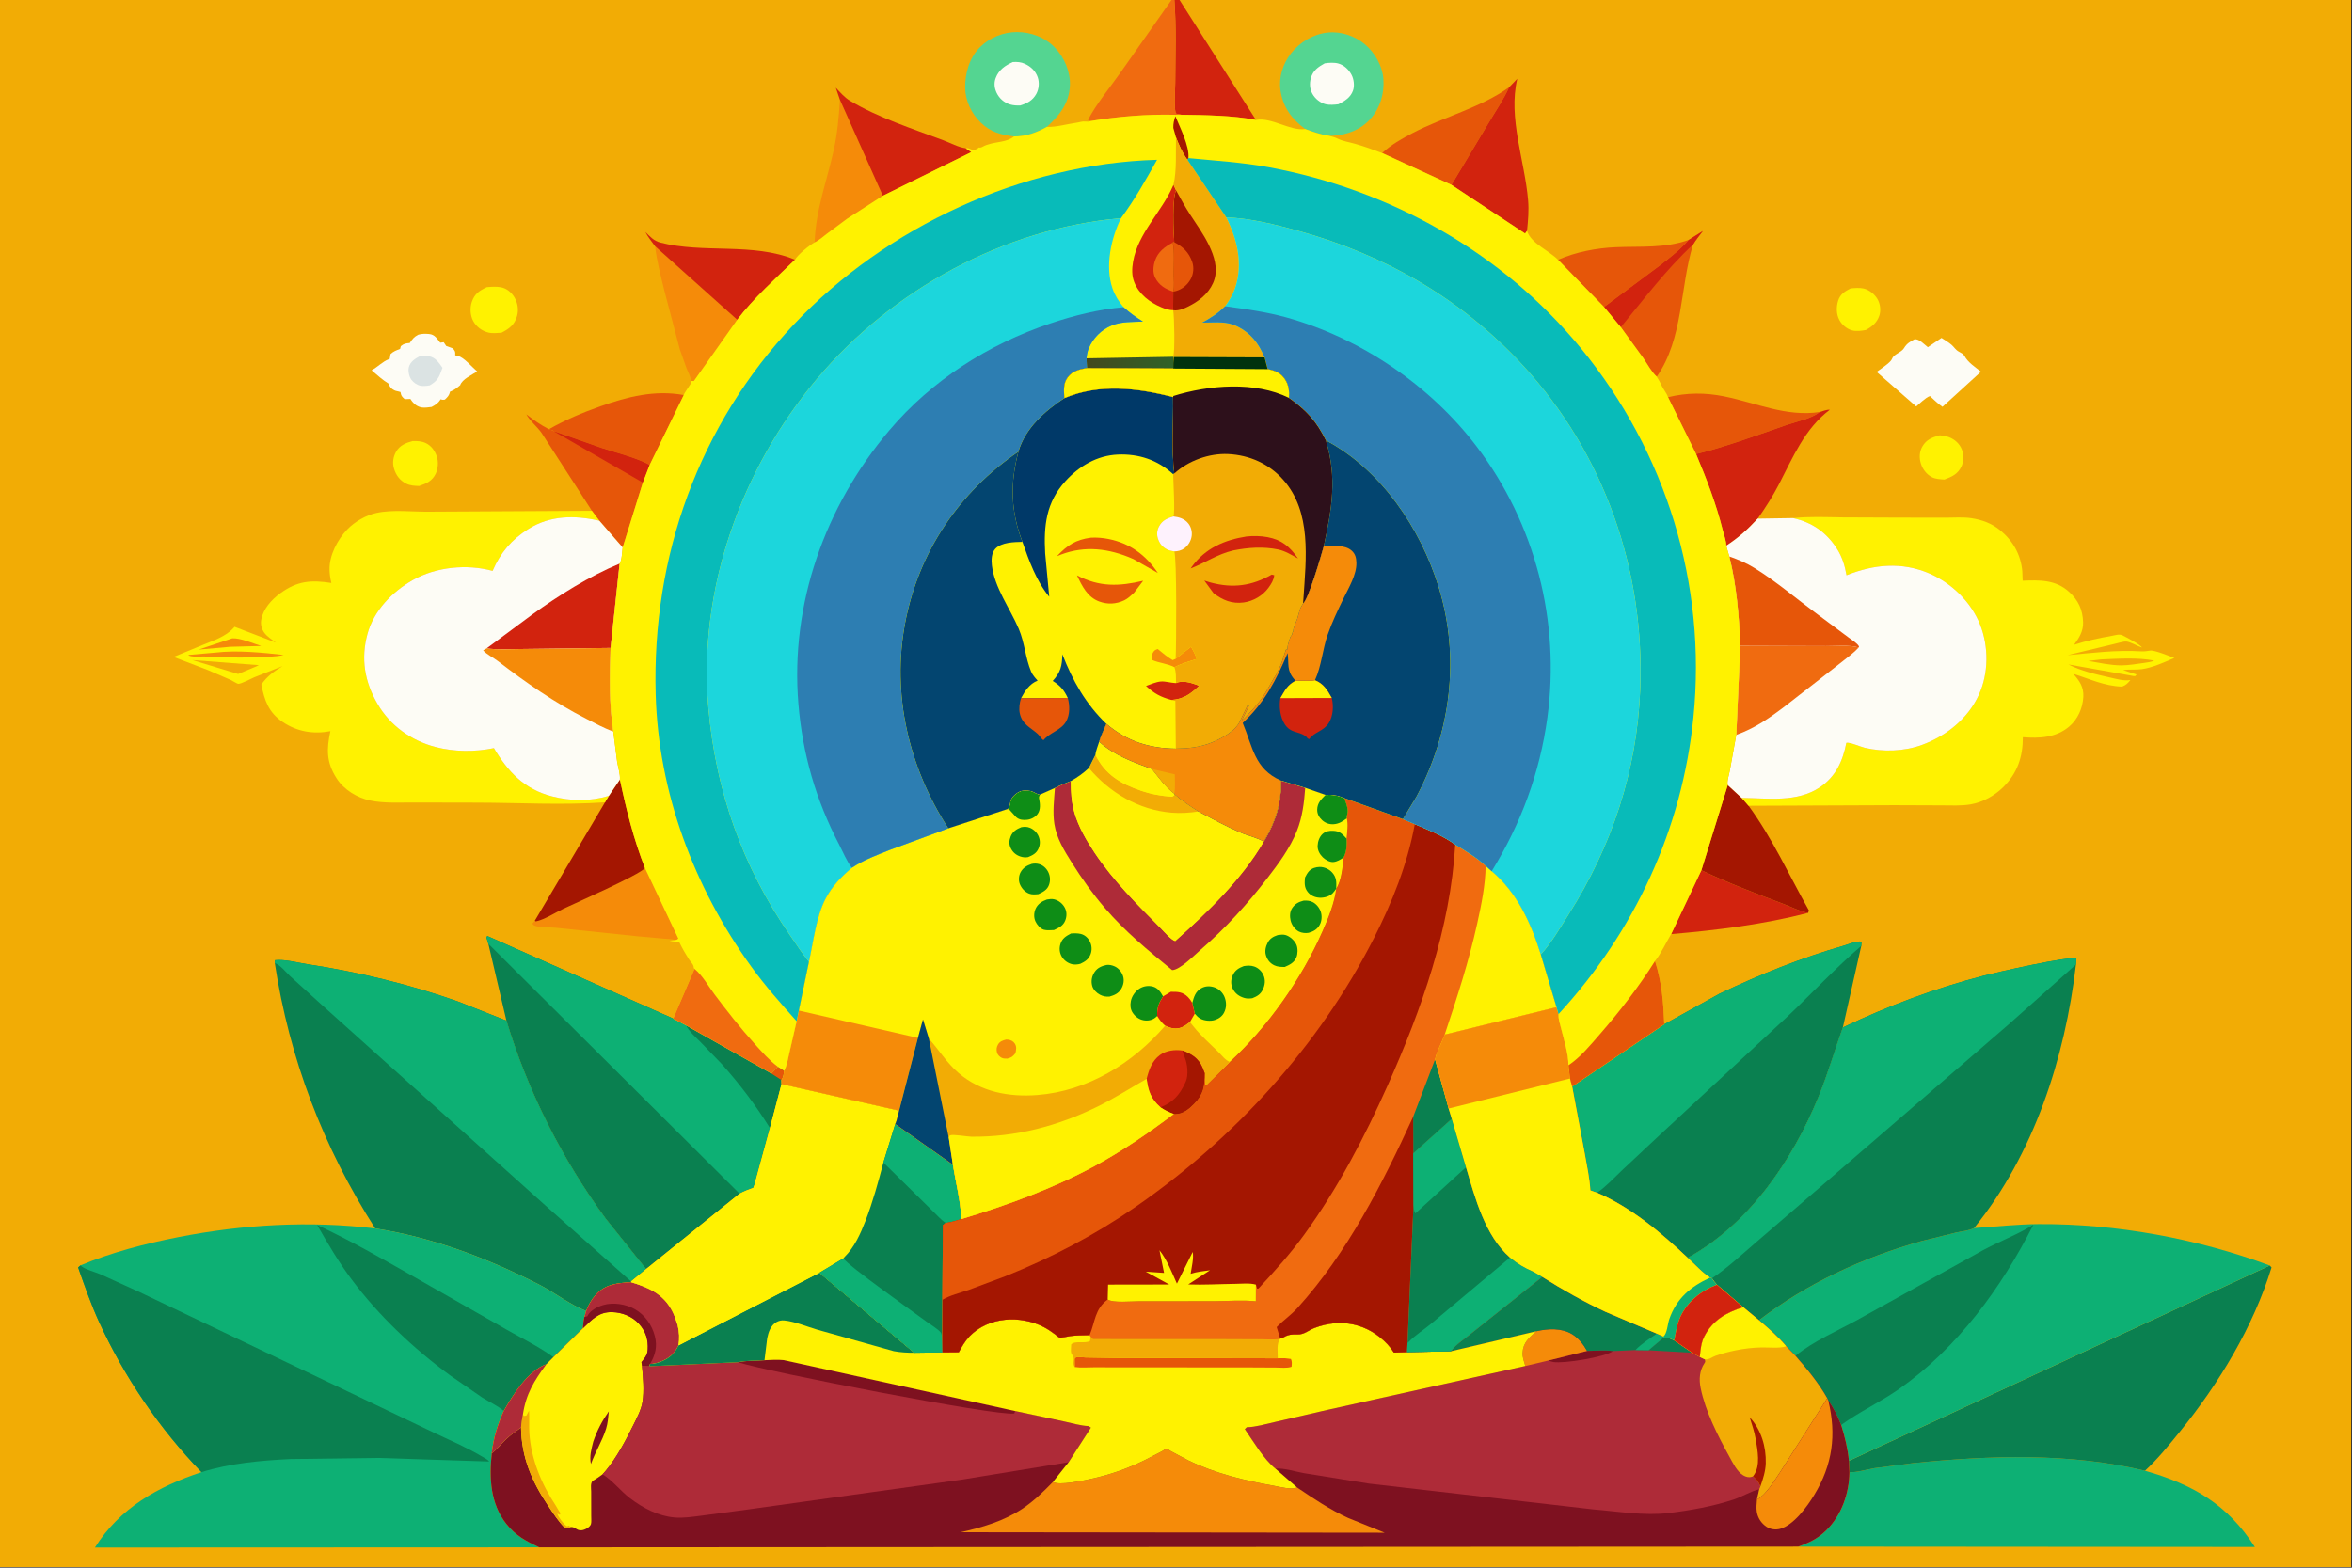 <?xml version="1.0" encoding="utf-8" ?>
<svg xmlns="http://www.w3.org/2000/svg" xmlns:xlink="http://www.w3.org/1999/xlink" width="1827" height="1218">
	<rect width="100%" height="100%" fill="#333333" stroke="none"/>
	<path fill="#F2AC05" transform="scale(1.189 1.189)" d="M770.615 0L1536 0L1536 1024L-0 1024L0 -0L765.351 0L767.219 0L770.615 0Z"/>
	<path fill="#FFF200" transform="scale(1.189 1.189)" d="M1209.03 188.441C1211.66 188.207 1214.94 187.921 1217.5 188.507C1221.16 189.343 1224.81 192.309 1226.62 195.506C1228.42 198.68 1228.93 202.844 1227.77 206.3C1226.26 210.813 1223.04 213.461 1218.98 215.634C1216.13 216.158 1212.83 216.671 1209.98 215.88C1206.54 214.922 1203.39 212.301 1201.7 209.168C1199.63 205.325 1199.58 200.574 1200.87 196.486C1202.24 192.129 1205.25 190.401 1209.03 188.441Z"/>
	<path fill="#FFF200" transform="scale(1.189 1.189)" d="M1267.27 284.435C1269.29 284.655 1271.31 284.888 1273.22 285.624C1277.07 287.109 1280.14 289.845 1281.71 293.718C1282.99 296.861 1282.9 301.815 1281.4 304.873C1278.94 309.913 1275.2 311.495 1270.3 313.35C1267.48 313.132 1264.43 313.076 1261.9 311.694C1258.55 309.861 1256.09 306.598 1254.95 302.991C1253.78 299.309 1253.89 295.269 1255.84 291.852C1258.54 287.12 1262.36 285.767 1267.27 284.435Z"/>
	<path fill="#FFF200" transform="scale(1.189 1.189)" d="M269.603 288.2C272.675 288.18 275.41 288.197 278.25 289.568C281.811 291.286 284.089 294.525 285.357 298.198C286.529 301.59 286.218 306.326 284.656 309.559C282.351 314.329 278.547 316.008 273.829 317.56C270.925 317.481 267.943 317.343 265.302 315.998C261.18 313.899 258.687 310.5 257.385 306.126C256.285 302.431 256.855 298.542 258.745 295.197C261.106 291.02 265.204 289.354 269.603 288.2Z"/>
	<path fill="#FFF200" transform="scale(1.189 1.189)" d="M318.029 187.643C320.957 187.38 324.42 187.154 327.306 187.713C331.083 188.446 334.158 191.067 336.1 194.324C338.247 197.925 338.948 202.455 337.795 206.521C336.159 212.294 332.752 214.758 327.609 217.419C324.911 217.554 321.751 217.966 319.11 217.321C314.901 216.294 311.136 213.527 309.102 209.676C307.184 206.046 306.91 201.141 308.241 197.273C310.075 191.942 313.103 189.954 318.029 187.643Z"/>
	<path fill="#E65609" transform="scale(1.189 1.189)" d="M1017.9 169.769C1029.53 164.625 1043.06 162.07 1055.74 161.533C1072.28 160.832 1087.23 162.358 1103.21 156.815C1097.94 163.025 1091.08 168.333 1084.66 173.335L1047.99 200.635L1017.9 169.769Z"/>
	<path fill="#D2230E" transform="scale(1.189 1.189)" d="M1091.79 610.372L1111.54 568.651C1128.79 576.954 1147.19 583.881 1165.08 590.66C1170.22 592.607 1175.89 595.577 1181.22 596.532C1152.02 604.06 1121.79 607.82 1091.79 610.372Z"/>
	<path fill="#F58B09" transform="scale(1.189 1.189)" d="M548.705 65.175L576.746 127.927L553.475 142.91L540.056 152.891C537.632 154.734 534.959 157.181 532.186 158.393C532.95 137.345 540.039 118.749 544.607 98.455C547.064 87.539 548.046 76.318 548.705 65.175Z"/>
	<path fill="#FDFCF5" transform="scale(1.189 1.189)" d="M1250.81 221.679C1253.91 221.405 1256.96 224.921 1259.48 226.871L1268.4 220.812C1270.54 222.186 1272.92 223.576 1274.87 225.222C1276.82 226.874 1277.4 228.535 1279.88 229.877C1281.22 230.603 1282.68 231.245 1283.43 232.643C1285.7 236.889 1290.45 239.888 1294.18 242.889L1269.02 265.829C1266.07 263.805 1263.47 261.203 1260.83 258.8C1257.85 259.871 1254.37 263.529 1251.86 265.584L1226.04 243.025C1228.89 240.855 1233.06 238.361 1235.34 235.683C1236.06 234.828 1236.28 233.742 1237.05 232.932C1239.05 230.842 1242.51 229.877 1244.01 227.33C1245.7 224.45 1247.98 223.216 1250.81 221.679Z"/>
	<path fill="#FDFCF5" transform="scale(1.189 1.189)" d="M273.317 218.678C275.561 218.012 277.932 218.025 280.255 218.23C284.106 218.571 285.372 221.179 287.625 223.922L289.875 223.613L291.514 226.049L295.875 227.647C297.415 229.639 297.499 229.678 297.389 232.182L298.179 232.366L299.25 232.641C302.93 233.37 308.564 240.042 311.757 242.736C308.276 244.951 301.886 247.84 300.65 251.686C298.687 253.322 296.944 254.862 294.499 255.746L294.018 255.907C293.515 258.362 292.417 259.43 290.625 261.108C289.805 261.219 289.248 261.321 288.438 261.06L287.939 260.86C286.204 263.501 284.696 264.488 281.965 265.915C280.017 266.143 277.804 266.524 275.854 266.29C272.703 265.912 270.194 263.822 268.519 261.276L268.149 260.689L264.375 260.812C262.41 258.969 262.145 258.805 261.644 256.188C260.371 255.701 258.797 255.642 257.625 255.039C255.505 253.947 254.668 252.974 254.001 250.778C249.933 248.318 246.382 245.028 242.768 241.958C246.743 239.841 249.895 236.266 254.133 234.674L254.625 234.505L255.106 231.432C256.968 229.6 258.992 228.897 261.375 227.999L261.859 226.18C264.123 224.414 264.937 224.402 267.693 224.128C269.389 221.576 270.5 220.082 273.317 218.678Z"/>
	<path fill="#DBE3E3" transform="scale(1.189 1.189)" d="M274.424 232.646C276.258 232.55 278.198 232.402 280.015 232.722C284.564 233.522 286.554 236.843 289.081 240.305C286.993 246.167 286.206 248.666 280.746 251.818C279.05 252.135 276.603 252.421 274.875 252.099C272.528 251.663 270.133 250.008 268.734 248.091C267.253 246.063 266.446 242.262 267.139 239.829C268.209 236.075 271.263 234.39 274.424 232.646Z"/>
	<path fill="#F58B09" transform="scale(1.189 1.189)" d="M428.002 160.95L481.619 208.947L453.361 248.944L451.608 248.993C451.24 246.275 449.616 243.332 448.575 240.782L444.126 228.265L433.973 189.719C431.703 180.251 429.062 170.633 428.002 160.95Z"/>
	<path fill="#E65609" transform="scale(1.189 1.189)" d="M902.971 100.007C908.632 94.685 916.1 90.466 922.934 86.906C943.445 76.221 967.101 70.493 985.906 57.034C982.236 65.171 976.876 72.876 972.35 80.589L948.275 120.813L902.971 100.007Z"/>
	<path fill="#E65609" transform="scale(1.189 1.189)" d="M1089.75 259.553C1102.05 256.525 1114.02 256.51 1126.43 259.014C1147.54 263.272 1166.85 272.543 1188.86 269.22C1183.02 273.755 1174.29 275.233 1167.35 277.622C1147.97 284.294 1127.94 291.823 1108.06 296.676L1089.75 259.553Z"/>
	<path fill="#D2230E" transform="scale(1.189 1.189)" d="M767.219 0L770.615 0L820.522 78.377C805.052 75.403 787.659 75.26 771.95 75.008L768.1 74.153C766.86 68.145 767.777 60.383 767.787 54.201C767.818 36.206 768.578 17.93 767.219 0Z"/>
	<path fill="#F58B09" transform="scale(1.189 1.189)" d="M421.359 567.225L443.163 613.275C442.315 614.05 442.159 614.118 441.03 614.344C439.405 613.469 436.649 613.597 434.82 613.432L417 611.848L362.885 606.215C359.497 605.86 351.373 606.143 348.75 604.588C348.348 604.349 348.142 603.877 347.838 603.522L349.392 601.637L350.026 602.099C355.719 600.972 362.821 596.297 368.157 593.783C375.849 590.16 417.874 571.678 421.359 567.225Z"/>
	<path fill="#E65609" transform="scale(1.189 1.189)" d="M358.598 280.458C369.471 274.283 380.419 269.695 392.197 265.506C409.964 259.186 427.814 254.699 446.722 258.143L424.416 303.816C415.09 298.833 402.794 295.991 392.75 292.644L361.473 281.62L361.367 281.329L358.598 280.458Z"/>
	<path fill="#D2230E" transform="scale(1.189 1.189)" d="M428.002 160.95C425.81 157.932 423.336 154.895 421.618 151.586C424.591 154.498 427.096 157.38 431.25 158.467C459.529 165.864 491.867 158.29 519.373 169.72C506.633 182.059 492.336 194.81 481.619 208.947L428.002 160.95Z"/>
	<path fill="#D2230E" transform="scale(1.189 1.189)" d="M548.705 65.175L546.03 57.304C548.83 60.283 551.718 63.672 555.24 65.79C573.556 76.808 596.156 84.165 616.165 91.609C620.614 93.264 626.273 96.347 630.883 96.867L634.589 99.399L576.746 127.927L548.705 65.175Z"/>
	<path fill="#F06B10" transform="scale(1.189 1.189)" d="M765.351 0L767.219 0C768.578 17.93 767.818 36.206 767.787 54.201C767.777 60.383 766.86 68.145 768.1 74.153L771.95 75.008L767.87 75.01C749.57 74.534 730.308 76.145 712.245 79.123L710.788 78.365C716.349 67.755 724.869 57.559 731.825 47.71L765.351 0Z"/>
	<path fill="#E65609" transform="scale(1.189 1.189)" d="M1103.21 156.815L1112.47 150.98C1110.29 153.846 1107.91 156.701 1106.08 159.806C1097.42 188.033 1099.81 221.213 1082.36 246.161C1078.99 243.155 1076.16 237.76 1073.57 234.009L1058.89 213.779L1047.99 200.635L1084.66 173.335C1091.08 168.333 1097.94 163.025 1103.21 156.815Z"/>
	<path fill="#D2230E" transform="scale(1.189 1.189)" d="M1103.21 156.815L1112.47 150.98C1110.29 153.846 1107.91 156.701 1106.08 159.806C1088.43 176.16 1074.11 195.322 1058.89 213.779L1047.99 200.635L1084.66 173.335C1091.08 168.333 1097.94 163.025 1103.21 156.815Z"/>
	<path fill="#E65609" transform="scale(1.189 1.189)" d="M386.689 333.767L353.904 283.016C351.236 279.033 345.84 274.73 343.875 270.733C348.695 274.465 353.163 277.673 358.598 280.458L361.367 281.329L361.473 281.62L392.75 292.644C402.794 295.991 415.09 298.833 424.416 303.816L419.977 315.34L406.791 357.74L391.539 340.239L386.689 333.767Z"/>
	<path fill="#D2230E" transform="scale(1.189 1.189)" d="M361.473 281.62L392.75 292.644C402.794 295.991 415.09 298.833 424.416 303.816L419.977 315.34L361.473 281.62Z"/>
	<path fill="#D2230E" transform="scale(1.189 1.189)" d="M985.906 57.034L991.238 51.493C985.135 77.184 996.116 104.903 998.316 130.799C998.911 137.8 998.311 143.92 997.618 150.861L996.353 152.606L948.275 120.813L972.35 80.589C976.876 72.876 982.236 65.171 985.906 57.034Z"/>
	<path fill="#A41601" transform="scale(1.189 1.189)" d="M397.767 520.025L404.993 509.344C409.123 529.026 414.014 548.471 421.359 567.225C417.874 571.678 375.849 590.16 368.157 593.783C362.821 596.297 355.719 600.972 350.026 602.099L349.392 601.637L395.251 524.259L397.767 520.025Z"/>
	<path fill="#A41601" transform="scale(1.189 1.189)" d="M1111.54 568.651L1128.77 512.996L1137.85 521.367L1142.37 526.522C1157.93 547.741 1168.9 572.059 1181.77 594.923L1181.22 596.532C1175.89 595.577 1170.22 592.607 1165.08 590.66C1147.19 583.881 1128.79 576.954 1111.54 568.651Z"/>
	<path fill="#D2230E" transform="scale(1.189 1.189)" d="M1188.86 269.22C1190.85 268.657 1193.38 267.567 1195.43 267.743C1179.03 280.121 1171.4 298.695 1162.21 316.43C1158.14 324.285 1153.43 331.673 1148.33 338.89C1141.87 345.911 1135.79 351.406 1127.76 356.602C1127.84 353.647 1126.25 349.466 1125.5 346.496C1121.22 329.36 1114.91 312.926 1108.06 296.676C1127.94 291.823 1147.97 284.294 1167.35 277.622C1174.29 275.233 1183.02 273.755 1188.86 269.22Z"/>
	<path fill="#54D591" transform="scale(1.189 1.189)" d="M852.722 84.317C843.938 77.916 838.108 70.019 836.542 58.974C835.335 50.462 838.135 41.613 843.4 34.909C849.245 27.467 857.961 22.26 867.442 21.272C876.114 20.368 885.211 23.458 891.824 29.048C898.239 34.47 903.183 43.136 903.782 51.586C904.457 61.123 901.768 70.38 895.373 77.627C889.08 84.757 880.055 88.189 870.711 88.67L868.339 88.743C862.849 87.937 857.874 86.283 852.722 84.317Z"/>
	<path fill="#FDFCF5" transform="scale(1.189 1.189)" d="M865.449 41.388C868.141 40.971 871.677 40.741 874.332 41.49C878.144 42.565 881.173 45.466 882.987 48.902C884.478 51.726 885.048 56.075 883.941 59.167C882.283 63.8 878.543 65.973 874.392 68.123C871.859 68.439 868.564 68.724 866.068 68.116C862.567 67.263 859.214 64.512 857.461 61.403C855.682 58.249 855.424 54.576 856.368 51.133C857.751 46.09 861.145 43.75 865.449 41.388Z"/>
	<path fill="#54D591" transform="scale(1.189 1.189)" d="M662.473 89.142C653.842 88.042 647.248 86.403 640.758 80.146C634.69 74.296 630.668 65.89 630.554 57.386C630.426 47.797 633.293 37.78 640.209 30.852C646.484 24.568 655.597 20.907 664.433 20.934C673.584 20.961 682.742 24.381 689.13 31.046C695.347 37.533 699.355 46.841 698.977 55.889C698.491 67.553 692.126 75.411 683.958 82.912C677.119 86.732 670.426 89.213 662.473 89.142Z"/>
	<path fill="#FDFCF5" transform="scale(1.189 1.189)" d="M661.716 40.537C664.601 40.39 666.95 40.496 669.613 41.726C673.516 43.528 676.601 46.457 677.991 50.593C679.132 53.988 678.761 58.211 677.023 61.365C674.638 65.692 671.04 67.547 666.518 68.928C664.407 69.001 662.048 68.881 660 68.287C656.096 67.153 652.922 64.411 651.161 60.765C649.64 57.615 649.26 54.331 650.489 51.019C652.495 45.612 656.685 42.803 661.716 40.537Z"/>
	<path fill="#0DB074" transform="scale(1.189 1.189)" d="M1208.27 961.959C1212.72 962.356 1220.02 960.117 1224.69 959.349L1250.03 956.064C1299.99 951.018 1352.18 949.224 1401.36 961.034C1432.76 970.041 1455.24 983.036 1473.13 1010.87L1174.75 1010.64C1181.93 1008.13 1187.45 1005.51 1192.97 1000.12C1203.1 990.232 1208.1 975.874 1208.27 961.959Z"/>
	<path fill="#0A8050" transform="scale(1.189 1.189)" d="M1482.86 826.941L1484.01 828.202C1472.08 867.132 1449.52 904.243 1423.98 935.686C1416.87 944.441 1409.66 953.355 1401.36 961.034C1352.18 949.224 1299.99 951.018 1250.03 956.064L1224.69 959.349C1220.02 960.117 1212.72 962.356 1208.27 961.959L1207.91 954.591L1482.86 826.941Z"/>
	<path fill="#FFF200" transform="scale(1.189 1.189)" d="M1171.42 338.531C1182.16 337.412 1192.71 337.923 1203.46 338.068L1240.48 338.219L1270.91 338.274C1276.38 338.273 1282.47 337.79 1287.86 338.592C1294.76 339.618 1301.21 341.969 1306.65 346.413C1315.04 353.262 1320.27 362.488 1321.19 373.325L1321.42 379.462C1332.55 379.019 1342.92 378.738 1351.73 386.719C1357.8 392.22 1360.67 398.438 1360.91 406.673C1361.07 412.474 1358.32 416.842 1354.98 421.336C1363.08 418.707 1371.18 416.98 1379.56 415.511C1381.85 415.109 1384.61 414.11 1386.69 415.186C1389.21 416.489 1398.29 421.121 1399.35 423.133C1396.43 422.193 1391.83 419.442 1389.13 419.211C1387.26 419.052 1383.38 420.358 1381.38 420.763L1350.72 428.116C1366.92 426.63 1382.63 424.617 1399 425.612C1401.27 425.67 1402.65 425.469 1404.75 425.118C1407.46 424.667 1417.63 428.847 1420.53 429.945C1414.09 432.698 1406.21 436.308 1399.29 437.261C1395.27 437.817 1391.02 437.241 1387.06 437.904L1395.85 440.733L1395.01 441.75L1393.79 441.736L1351.36 434.19C1359.66 438.493 1369.42 440.687 1378.5 442.715C1382.8 443.675 1387.4 445.094 1391.83 444.359C1390.13 446.43 1388.97 447.681 1386.38 448.671C1374.56 448.277 1365.4 443.647 1354.47 440.303C1358.59 444.899 1361.41 448.952 1361.05 455.425C1360.64 462.752 1357.45 470 1351.78 474.789C1343.15 482.08 1332.32 482.584 1321.54 481.727C1321.56 494.538 1318.06 505.111 1308.75 514.326C1303.04 519.983 1295.35 524.231 1287.38 525.611C1281.35 526.656 1274.56 526.273 1268.45 526.252L1237.7 526.134L1142.37 526.522L1137.85 521.367C1155.07 521.578 1173.98 524.511 1188.97 514.434C1199.35 507.462 1203.93 497.277 1206.23 485.387C1208.48 484.861 1215.65 488.03 1218.32 488.654C1230.33 491.456 1244.1 490.997 1255.69 486.74C1271.58 480.901 1285.8 469.493 1292.88 453.842C1299.24 439.787 1299.26 422.553 1293.65 408.238C1287.85 393.458 1274.92 380.927 1260.43 374.708C1242.35 366.946 1224.15 368.748 1206.35 375.897C1205.31 369.751 1203.54 364.017 1200.19 358.725C1193.31 347.856 1183.94 341.336 1171.42 338.531Z"/>
	<path fill="#F2AC05" transform="scale(1.189 1.189)" d="M1372.94 430.89C1383.89 430.428 1396.61 429.554 1407.38 431.669C1405.35 432.636 1403.03 432.825 1400.83 433.177C1395.99 433.799 1390.8 434.786 1385.91 434.784C1378.83 434.781 1371.26 433.068 1364.25 431.888L1372.94 430.89Z"/>
	<path fill="#FFF200" transform="scale(1.189 1.189)" d="M386.689 333.767L391.539 340.239C375.55 336.616 359.55 336.632 345.174 345.661C334.177 352.568 326.915 361.179 321.807 373.033C305.066 368.419 284.834 370.437 269.727 378.993C256.274 386.613 244.208 398.963 240.074 414.194C235.66 430.459 238.172 445.419 246.614 459.943C254.907 474.213 268.597 483.947 284.421 488.1C296.682 491.317 310.316 491.425 322.684 488.849C331.852 504.365 342.587 515.752 360.68 520.388C372.935 523.529 385.649 523.724 397.767 520.025L395.251 524.259C367.386 526.216 339.155 524.522 311.234 524.472L269.654 524.385C260.502 524.358 250.956 524.962 241.961 523.11C233.333 521.334 224.705 516.106 219.877 508.568C213.13 498.033 213.323 489.596 215.837 477.775C204.738 479.879 194.086 478.126 184.651 471.743C175.411 465.493 172.839 457.729 170.73 447.299C174.596 441.821 178.928 438.756 184.561 435.268L166.15 442.564C164.241 443.397 157.378 446.973 155.706 446.84C154.741 446.764 151.786 444.789 150.75 444.315L135.879 437.884L113.368 429.272L132.417 421.444C139.294 418.64 147.532 415.931 152.57 410.329L153.245 409.567L180.268 419.907C177.77 418.059 174.465 415.966 172.643 413.424C170.92 411.022 170.155 408.053 170.639 405.148C171.838 397.95 177.393 391.822 183.099 387.676C194.32 379.52 203.166 378.892 216.471 380.941C215.795 378.105 215.366 375.319 215.283 372.398C215.014 362.937 220.488 352.605 226.875 345.939C231.721 340.882 239.098 336.655 245.932 335.17C256.719 332.825 269.344 334.503 280.392 334.36L386.689 333.767Z"/>
	<path fill="#F58B09" transform="scale(1.189 1.189)" d="M151.738 417.133C157.08 416.785 165.39 420.493 170.676 422.098L149.904 422.643L149.073 422.748L129.794 424.459L151.738 417.133Z"/>
	<path fill="#F2AC05" transform="scale(1.189 1.189)" d="M125.634 431.326L169.125 434.645L166.609 435.806L155.56 440.408L125.634 431.326Z"/>
	<path fill="#F58B09" transform="scale(1.189 1.189)" d="M140.759 426.432C154.916 424.751 171.175 426.414 185.295 427.978C179.604 429.325 173.273 429.184 167.437 429.503L156.226 429.692L133.101 428.971C130.488 428.912 124.568 429.582 122.935 427.979L140.759 426.432Z"/>
	<path fill="#0A8050" transform="scale(1.189 1.189)" d="M1087.28 669.312L1123.45 649.278C1149.99 636.689 1176.44 626.018 1204.74 617.886C1207.39 617.123 1213.65 614.498 1216.12 615.381L1215.99 618.088L1203.96 671.372C1198.54 686.532 1194.11 701.909 1187.99 716.856C1171.01 758.329 1142.71 799.89 1102.61 821.936C1085.05 805.381 1065.74 789.027 1043.39 779.407L1039 777.835C1038.54 769.81 1036.71 761.619 1035.33 753.696L1027.13 710.002L1087.28 669.312Z"/>
	<path fill="#0DB074" transform="scale(1.189 1.189)" d="M1087.28 669.312L1123.45 649.278C1149.99 636.689 1176.44 626.018 1204.74 617.886C1207.39 617.123 1213.65 614.498 1216.12 615.381L1215.99 618.088C1199.24 632.427 1184.01 648.825 1168.01 664.008L1084.56 741.424L1059.73 764.673C1054.5 769.649 1049.32 775.283 1043.39 779.407L1039 777.835C1038.54 769.81 1036.71 761.619 1035.33 753.696L1027.13 710.002L1087.28 669.312Z"/>
	<path fill="#0A8050" transform="scale(1.189 1.189)" d="M319.034 616.694L317.775 612.525L318.375 611.616L439.848 665.586L448.182 670.006L503.887 701.44L508.222 697.093L512.339 699.745C511.969 701.857 511.804 703.915 510.547 705.708L510.586 708.365L503.01 737.119L492.927 774.074L492.147 776.176C489.025 777.288 486.086 778.423 483.167 780.003L422.108 829.294L395.728 796.355C367.246 757.547 344.768 713.003 330.856 666.948L319.034 616.694Z"/>
	<path fill="#0DB074" transform="scale(1.189 1.189)" d="M319.034 616.694L317.775 612.525L318.375 611.616L439.848 665.586L448.182 670.006L503.887 701.44L508.222 697.093L512.339 699.745C511.969 701.857 511.804 703.915 510.547 705.708L510.586 708.365L503.01 737.119L492.927 774.074L492.147 776.176C489.025 777.288 486.086 778.423 483.167 780.003L319.034 616.694Z"/>
	<path fill="#0A8050" transform="scale(1.189 1.189)" d="M448.182 670.006L503.887 701.44L508.222 697.093L512.339 699.745C511.969 701.857 511.804 703.915 510.547 705.708L510.586 708.365L503.01 737.119C493.757 722.273 483.411 708.559 471.754 695.512L457.511 680.767C454.121 677.398 450.472 674.259 448.182 670.006Z"/>
	<path fill="#E65609" transform="scale(1.189 1.189)" d="M508.222 697.093L512.339 699.745C511.969 701.857 511.804 703.915 510.547 705.708L503.887 701.44L508.222 697.093Z"/>
	<path fill="#FDFCF5" transform="scale(1.189 1.189)" d="M1148.33 338.89L1171.42 338.531C1183.94 341.336 1193.31 347.856 1200.19 358.725C1203.54 364.017 1205.31 369.751 1206.35 375.897C1224.15 368.748 1242.35 366.946 1260.43 374.708C1274.92 380.927 1287.85 393.458 1293.65 408.238C1299.26 422.553 1299.24 439.787 1292.88 453.842C1285.8 469.493 1271.58 480.901 1255.69 486.74C1244.1 490.997 1230.33 491.456 1218.32 488.654C1215.65 488.03 1208.48 484.861 1206.23 485.387C1203.93 497.277 1199.35 507.462 1188.97 514.434C1173.98 524.511 1155.07 521.578 1137.85 521.367L1128.77 512.996C1128.04 510.949 1129.57 506.252 1130.01 503.954L1134.33 480.174L1136.93 422.008C1136.15 402.331 1134.53 382.783 1129.77 363.619L1127.76 356.602C1135.79 351.406 1141.87 345.911 1148.33 338.89Z"/>
	<path fill="#E65609" transform="scale(1.189 1.189)" d="M1129.77 363.619C1135.66 365.672 1141.07 367.951 1146.39 371.26C1160.68 380.132 1173.77 391.393 1187.31 401.359L1207.85 416.683C1209.88 418.251 1213.34 420.215 1214.52 422.399L1214.29 423.104C1208.37 421.283 1199 422.255 1192.69 422.193L1136.93 422.008C1136.15 402.331 1134.53 382.783 1129.77 363.619Z"/>
	<path fill="#F06B10" transform="scale(1.189 1.189)" d="M1136.93 422.008L1192.69 422.193C1199 422.255 1208.37 421.283 1214.29 423.104C1211.3 426.45 1207.4 429.222 1203.91 432.042L1183.25 448.178C1172.8 456.131 1162.27 465.075 1151.15 472.015C1146.12 475.153 1139.96 478.258 1134.33 480.174L1136.93 422.008Z"/>
	<path fill="#FDFCF5" transform="scale(1.189 1.189)" d="M397.767 520.025C385.649 523.724 372.935 523.529 360.68 520.388C342.587 515.752 331.852 504.365 322.684 488.849C310.316 491.425 296.682 491.317 284.421 488.1C268.597 483.947 254.907 474.213 246.614 459.943C238.172 445.419 235.66 430.459 240.074 414.194C244.208 398.963 256.274 386.613 269.727 378.993C284.834 370.437 305.066 368.419 321.807 373.033C326.915 361.179 334.177 352.568 345.174 345.661C359.55 336.632 375.55 336.616 391.539 340.239L406.791 357.74C406.438 360.397 406.327 366.289 404.803 368.3L398.913 423.394C398.324 441.253 397.907 460.299 400.67 477.973L403.163 497.601C403.707 501.12 405.296 505.871 404.993 509.344L397.767 520.025Z"/>
	<path fill="#D2230E" transform="scale(1.189 1.189)" d="M404.803 368.3L398.913 423.394L340.306 424.094C332.977 424.126 325.146 424.669 317.882 423.696L347.663 401.598C365.27 388.886 384.726 376.667 404.803 368.3Z"/>
	<path fill="#F58B09" transform="scale(1.189 1.189)" d="M317.882 423.696C325.146 424.669 332.977 424.126 340.306 424.094L398.913 423.394C398.324 441.253 397.907 460.299 400.67 477.973C394.651 475.93 388.603 472.502 382.948 469.632C362.269 459.137 343.538 445.97 325.165 431.913C322.205 429.649 318.053 427.685 315.628 424.979L317.882 423.696Z"/>
	<path fill="#0DB074" transform="scale(1.189 1.189)" d="M1289.67 802.465C1303.75 801.57 1317.71 799.98 1331.84 799.893C1382.52 799.578 1435.36 809.308 1482.86 826.941L1207.91 954.591C1207.22 946.674 1205.23 938.656 1202.85 931.099C1200.57 925.338 1198.19 920.188 1194.45 915.203L1193.7 913.665C1187.89 903.45 1180.69 894.792 1172.97 885.976L1166.96 879.779C1161.62 873.443 1155.43 868.061 1149.13 862.704C1180.81 838.398 1216.99 821.812 1255.28 811.01L1277.89 805.419C1281.7 804.571 1286.23 804.255 1289.67 802.465Z"/>
	<path fill="#0A8050" transform="scale(1.189 1.189)" d="M1172.97 885.976C1184.44 876.518 1200.62 869.503 1213.7 862.336L1295.13 817.145C1306.01 811.23 1317.91 806.852 1328.39 800.322C1307.66 841.39 1278.62 881.036 1240.67 907.637C1228.52 916.15 1214.75 922.487 1202.85 931.099C1200.57 925.338 1198.19 920.188 1194.45 915.203L1193.7 913.665C1187.89 903.45 1180.69 894.792 1172.97 885.976Z"/>
	<path fill="#0A8050" transform="scale(1.189 1.189)" d="M179.508 629.281L179.664 627.444C186.172 626.733 194.649 629.104 201.227 630.107C234.284 635.143 267.748 643.293 299.279 654.45L330.856 666.948C344.768 713.003 367.246 757.547 395.728 796.355L422.108 829.294L412.279 837.345L412.421 837.858C403.432 838.38 395.316 839.081 388.97 846.341C386.405 849.275 384.276 852.989 382.937 856.651C372.329 852.584 362.237 844.458 351.964 839.246C318.121 822.078 282.738 808.589 245.104 802.714C211.046 749.461 189.077 691.826 179.508 629.281Z"/>
	<path fill="#0DB074" transform="scale(1.189 1.189)" d="M179.508 629.281L179.664 627.444C186.172 626.733 194.649 629.104 201.227 630.107C234.284 635.143 267.748 643.293 299.279 654.45L330.856 666.948C344.768 713.003 367.246 757.547 395.728 796.355L422.108 829.294L412.279 837.345L356.627 787.979L209.77 656.213L189.544 637.864C186.772 635.257 183.087 630.492 179.508 629.281Z"/>
	<path fill="#0A8050" transform="scale(1.189 1.189)" d="M1203.96 671.372C1233.9 657.167 1264.11 645.794 1296.23 637.482C1303.95 635.483 1352.79 624.253 1356.52 626.45L1356.25 630.254C1349.17 691.153 1328.73 754.385 1289.67 802.465C1286.23 804.255 1281.7 804.571 1277.89 805.419L1255.28 811.01C1216.99 821.812 1180.81 838.398 1149.13 862.704L1138.8 854.131L1121.66 839.475C1120.41 838.131 1119.37 836.876 1118.41 835.311L1117.28 834.818C1112.26 831.834 1107.06 825.903 1102.61 821.936C1142.71 799.89 1171.01 758.329 1187.99 716.856C1194.11 701.909 1198.54 686.532 1203.96 671.372Z"/>
	<path fill="#0DB074" transform="scale(1.189 1.189)" d="M1203.96 671.372C1233.9 657.167 1264.11 645.794 1296.23 637.482C1303.95 635.483 1352.79 624.253 1356.52 626.45L1356.25 630.254L1311.88 669.724L1197.34 768.606L1147.45 811.603C1138.11 819.596 1128.63 828.489 1118.41 835.311L1117.28 834.818C1112.26 831.834 1107.06 825.903 1102.61 821.936C1142.71 799.89 1171.01 758.329 1187.99 716.856C1194.11 701.909 1198.54 686.532 1203.96 671.372Z"/>
	<path fill="#0DB074" transform="scale(1.189 1.189)" d="M52.541 826.874C72.765 818.376 95.124 812.575 116.606 808.367C159.03 800.058 202.113 797.609 245.104 802.714C282.738 808.589 318.121 822.078 351.964 839.246C362.237 844.458 372.329 852.584 382.937 856.651L381.801 860.602C381.331 863.048 380.99 865.353 380.919 867.856L361.566 886.808L356.94 891.468C344.767 895.77 335.143 911.485 329.106 921.968C325.121 930.789 322.268 939.943 321.299 949.615C319.476 965.534 320.358 982.7 330.773 995.763C337.121 1003.72 343.44 1006.85 352.287 1011.12L62.02 1011.24C78.258 985.345 103.303 971.33 131.64 961.956C104.184 933.631 81.069 899.556 64.684 863.702C59.414 852.169 55.25 840.148 51.039 828.202L52.541 826.874Z"/>
	<path fill="#0A8050" transform="scale(1.189 1.189)" d="M329.106 921.968C325.083 918.5 319.523 916.035 315.003 913.179L294.114 898.754C270.34 881.416 247.311 859.602 229.694 836.002C221.209 824.634 214.226 812.768 207.223 800.489C228.779 810.479 249.428 822.397 270.094 834.108L325.936 865.952C337.569 872.885 350.64 878.919 361.566 886.808L356.94 891.468C344.767 895.77 335.143 911.485 329.106 921.968Z"/>
	<path fill="#0A8050" transform="scale(1.189 1.189)" d="M131.64 961.956C104.184 933.631 81.069 899.556 64.684 863.702C59.414 852.169 55.25 840.148 51.039 828.202L52.541 826.874L53.197 827.417C56.09 829.7 62.065 831.133 65.563 832.641L91.609 844.504L243.239 916.904L285.022 936.902C295.091 941.649 305.85 946.266 315.36 952.017C316.4 952.647 319.067 953.986 319.523 955.014L247.068 952.667L189.737 953.4C170.388 954.326 150.207 956.168 131.64 961.956Z"/>
	<path fill="#7E1120" transform="scale(1.189 1.189)" d="M510.586 708.365L587.406 725.74C586.633 728.501 586.068 731.936 584.881 734.505L622.516 761.043C624.405 772.646 627.639 784.862 628.043 796.588C624.825 797.506 621.275 798.868 617.95 799.106L615.969 800.545L615.712 849.332L615.649 876.396L615.749 883.7L626.379 883.603C628.355 879.983 630.534 876.195 633.401 873.207C645.772 860.312 666.67 859.268 681.861 867.112C684.563 868.507 686.977 870.196 689.412 872C689.989 872.428 691.434 873.798 691.974 873.931C693.569 874.324 697.444 873.261 699.153 873.051C703.362 872.535 707.624 872.513 711.859 872.438L712.487 873.315L714 874.968L798.612 875.003L823.67 875.102C827.541 875.114 832.657 875.72 836.363 874.72L838.679 873.8C841.381 872.077 844.353 871.828 847.492 871.961C852.065 872.155 854.673 869.295 858.746 867.73C876.087 861.068 893.707 864.775 906.526 878.449C908.105 880.133 909.419 881.849 910.612 883.824L919.273 883.571L947.88 882.972C950.761 878.741 956.644 875.051 960.65 871.727L1007.54 834.326C1020.92 842.758 1034.46 850.461 1048.82 857.15L1082.46 871.462L1086.7 873.361L1086.82 874.058C1089.6 873.777 1091.38 874.732 1093.8 875.898L1105.56 883.962L1110.5 886.688C1110.92 882.081 1111.37 877.192 1113.55 873.042C1119.1 862.495 1127.87 857.628 1138.8 854.131L1149.13 862.704C1155.43 868.061 1161.62 873.443 1166.96 879.779L1172.97 885.976C1180.69 894.792 1187.89 903.45 1193.7 913.665L1194.45 915.203C1198.19 920.188 1200.57 925.338 1202.85 931.099C1205.23 938.656 1207.22 946.674 1207.91 954.591L1208.27 961.959C1208.1 975.874 1203.1 990.232 1192.97 1000.12C1187.45 1005.51 1181.93 1008.13 1174.75 1010.64L352.287 1011.12C343.44 1006.85 337.121 1003.72 330.773 995.763C320.358 982.7 319.476 965.534 321.299 949.615C322.268 939.943 325.121 930.789 329.106 921.968C335.143 911.485 344.767 895.77 356.94 891.468L361.566 886.808L380.919 867.856C380.99 865.353 381.331 863.048 381.801 860.602L382.937 856.651C384.276 852.989 386.405 849.275 388.97 846.341C395.316 839.081 403.432 838.38 412.421 837.858L412.279 837.345L422.108 829.294L483.167 780.003C486.086 778.423 489.025 777.288 492.147 776.176L492.927 774.074L503.01 737.119L510.586 708.365Z"/>
	<path fill="#F58B09" transform="scale(1.189 1.189)" d="M1193.7 913.665L1194.45 915.203C1199.85 937.527 1197.26 957.136 1185.19 976.953C1180.59 984.517 1171.77 996.671 1162.88 999.034C1159.96 999.809 1156.59 999.35 1154.09 997.675C1150.71 995.416 1148.43 991.998 1147.75 987.99C1147.3 985.348 1147.62 982.503 1147.83 979.845C1153.94 976.602 1159.01 967.628 1162.91 962.004L1193.7 913.665Z"/>
	<path fill="#F58B09" transform="scale(1.189 1.189)" d="M687.901 968.345C691.934 970.933 707.716 967.44 712.603 966.391C724.945 963.741 736.53 959.718 747.84 954.133L759.095 948.333C759.753 947.979 761.662 946.644 762.217 946.635C762.514 946.631 764.579 948.033 764.921 948.232L776.03 954.142C793.791 962.826 813.046 967.446 832.399 970.897C836.78 971.678 843.374 973.572 847.44 972C858.219 979.273 868.818 986.43 880.684 991.86L904.594 1001.55L627.532 1001.24C641.687 998.075 655.724 993.993 667.933 985.857C675.35 980.914 681.703 974.696 687.901 968.345Z"/>
	<path fill="#FFF200" transform="scale(1.189 1.189)" d="M382.937 856.651C384.276 852.989 386.405 849.275 388.97 846.341C395.316 839.081 403.432 838.38 412.421 837.858C423.773 841.285 433.189 845.395 439.066 856.408C440.629 859.335 441.757 862.737 442.751 865.907C443.79 870.456 444.076 874.543 443.249 879.172C440.756 884.653 437.009 887.767 431.41 889.885C429.339 890.668 426.866 891.333 424.654 891.27L424.251 892.749L419.438 892.595C420.127 900.045 420.943 908.644 419.762 916.035C418.925 921.268 416.037 926.616 413.694 931.35C408.688 941.467 402.956 952.352 395.697 961.072L393.642 963.39C391.511 964.892 389.421 966.486 387.09 967.666C385.615 969.57 386.201 972.267 386.223 974.656L386.252 990.436C386.221 991.948 386.489 994.517 386.095 995.868C385.472 998.008 382.041 999.733 380.036 999.948C376.541 1000.32 376.025 997.614 372.83 997.832C370.942 998.589 370.741 998.59 368.76 998.119C364.714 993.944 361.541 988.976 358.304 984.169C347.506 968.131 340.682 952.377 340.418 932.788C337.027 935.213 333.577 937.647 330.555 940.532C327.478 943.471 324.694 947.07 321.299 949.615C322.268 939.943 325.121 930.789 329.106 921.968C335.143 911.485 344.767 895.77 356.94 891.468L361.566 886.808L380.919 867.856C380.99 865.353 381.331 863.048 381.801 860.602L382.937 856.651Z"/>
	<path fill="#7E1120" transform="scale(1.189 1.189)" d="M387.57 942.051C390.09 934.661 393.271 928.613 397.753 922.222C397.352 925.979 397.097 929.981 395.961 933.603C393.47 941.549 388.881 948.778 386.055 956.654C384.992 951.512 386.332 947.052 387.57 942.051Z"/>
	<path fill="#F2AC05" transform="scale(1.189 1.189)" d="M345.628 921.8C345.923 926.732 345.527 931.696 345.858 936.604C346.994 953.454 353.709 969.677 362.996 983.658C364.132 985.368 364.846 987.068 366.168 988.727L365.705 989.871L364.123 988.999C364.586 991.136 368.068 995.776 369.91 997.009L370.5 997.376L371.663 996.97L372.83 997.832C370.942 998.589 370.741 998.59 368.76 998.119C364.714 993.944 361.541 988.976 358.304 984.169C347.506 968.131 340.682 952.377 340.418 932.788C340.587 929.907 341.041 927.219 341.608 924.397L342.322 925.228L343.875 925.013L345.628 921.8Z"/>
	<path fill="#AE2B38" transform="scale(1.189 1.189)" d="M356.94 891.468C349.018 902.226 343.628 910.728 341.608 924.397C341.041 927.219 340.587 929.907 340.418 932.788C337.027 935.213 333.577 937.647 330.555 940.532C327.478 943.471 324.694 947.07 321.299 949.615C322.268 939.943 325.121 930.789 329.106 921.968C335.143 911.485 344.767 895.77 356.94 891.468Z"/>
	<path fill="#AE2B38" transform="scale(1.189 1.189)" d="M382.937 856.651C384.276 852.989 386.405 849.275 388.97 846.341C395.316 839.081 403.432 838.38 412.421 837.858C423.773 841.285 433.189 845.395 439.066 856.408C440.629 859.335 441.757 862.737 442.751 865.907C443.79 870.456 444.076 874.543 443.249 879.172C440.756 884.653 437.009 887.767 431.41 889.885C429.339 890.668 426.866 891.333 424.654 891.27L424.251 892.749L419.438 892.595L419.064 890.09L420.375 888.412C422.046 886.253 422.967 884.797 423.142 882.018C423.559 875.427 421.935 870.007 417.477 865.061C413.097 860.2 406.527 857.597 400.055 857.402C391.159 857.135 386.896 862.159 380.919 867.856C380.99 865.353 381.331 863.048 381.801 860.602L382.937 856.651Z"/>
	<path fill="#7E1120" transform="scale(1.189 1.189)" d="M381.801 860.602L383.692 860.085L383.96 859.561C385.815 856.132 390.467 853.826 394.155 852.741C400.627 850.838 408.873 852.113 414.705 855.446C421.357 859.248 425.841 865.627 427.783 872.983C429.559 879.713 428.177 885.444 424.654 891.27L424.251 892.749L419.438 892.595L419.064 890.09L420.375 888.412C422.046 886.253 422.967 884.797 423.142 882.018C423.559 875.427 421.935 870.007 417.477 865.061C413.097 860.2 406.527 857.597 400.055 857.402C391.159 857.135 386.896 862.159 380.919 867.856C380.99 865.353 381.331 863.048 381.801 860.602Z"/>
	<path fill="#AE2B38" transform="scale(1.189 1.189)" d="M499.45 888.82C503.642 888.636 507.875 888.3 512.055 888.761L663.167 922.002L695.39 928.878C700.347 929.937 706.031 931.65 711.068 931.846L712.688 932.878L698.165 955.454L627.976 966.902L488.015 986.425L458.537 990.352C452.807 991.067 446.55 992.082 440.782 991.58C429.902 990.632 420.068 985.435 411.507 978.93C405.498 974.363 399.986 967.15 393.642 963.39L395.697 961.072C402.956 952.352 408.688 941.467 413.694 931.35C416.037 926.616 418.925 921.268 419.762 916.035C420.943 908.644 420.127 900.045 419.438 892.595L424.251 892.749L482.182 890.117C487.451 888.973 494.003 889.217 499.45 888.82Z"/>
	<path fill="#7E1120" transform="scale(1.189 1.189)" d="M499.45 888.82C503.642 888.636 507.875 888.3 512.055 888.761L663.167 922.002L662.658 923.629C652.287 925.725 498.275 895.776 482.182 890.117C487.451 888.973 494.003 889.217 499.45 888.82Z"/>
	<path fill="#AE2B38" transform="scale(1.189 1.189)" d="M1007.54 834.326C1020.92 842.758 1034.46 850.461 1048.82 857.15L1082.46 871.462L1086.7 873.361L1086.82 874.058C1089.6 873.777 1091.38 874.732 1093.8 875.898L1105.56 883.962L1110.5 886.688C1110.92 882.081 1111.37 877.192 1113.55 873.042C1119.1 862.495 1127.87 857.628 1138.8 854.131L1149.13 862.704C1155.43 868.061 1161.62 873.443 1166.96 879.779L1172.97 885.976C1180.69 894.792 1187.89 903.45 1193.7 913.665L1162.91 962.004C1159.01 967.628 1153.94 976.602 1147.83 979.845L1149.33 973.158C1144.03 974.328 1138.06 978.053 1132.69 979.819C1118.93 984.353 1104.5 986.927 1090.14 988.662C1074.26 990.58 1056.92 987.603 1041.02 986.316L894.264 969.421L852.058 962.646C846.333 961.665 838.841 959.117 833.247 959.671C825.455 953.29 819.001 942.141 813.256 933.849L814.539 932.619C820.455 932.485 827.036 930.51 832.836 929.204L867.091 921.304L996.509 892.593C995.736 889.979 994.57 886.809 994.706 884.062C995.044 877.245 998.972 874.113 1003.73 869.886L947.88 882.972C950.761 878.741 956.644 875.051 960.65 871.727L1007.54 834.326Z"/>
	<path fill="#7E1120" transform="scale(1.189 1.189)" d="M1036.84 882.733C1042.33 882.676 1048.45 882.117 1053.85 882.842C1048.52 886.815 1021.68 891.143 1014.81 890.004C1013.67 889.815 1012.72 889.461 1011.68 888.994L1036.84 882.733Z"/>
	<path fill="#0A8050" transform="scale(1.189 1.189)" d="M1086.82 874.058C1089.6 873.777 1091.38 874.732 1093.8 875.898L1105.56 883.962L1077.01 882.32L1086.82 874.058Z"/>
	<path fill="#F58B09" transform="scale(1.189 1.189)" d="M1003.73 869.886C1011.34 868.113 1020.19 867.622 1027.12 871.848C1031.27 874.371 1034.5 878.549 1036.84 882.733L1011.68 888.994L996.509 892.593C995.736 889.979 994.57 886.809 994.706 884.062C995.044 877.245 998.972 874.113 1003.73 869.886Z"/>
	<path fill="#0A8050" transform="scale(1.189 1.189)" d="M1007.54 834.326C1020.92 842.758 1034.46 850.461 1048.82 857.15L1082.46 871.462L1086.7 873.361L1086.82 874.058L1077.01 882.32L1068.43 882.2L1053.85 882.842C1048.45 882.117 1042.33 882.676 1036.84 882.733C1034.5 878.549 1031.27 874.371 1027.12 871.848C1020.19 867.622 1011.34 868.113 1003.73 869.886L947.88 882.972C950.761 878.741 956.644 875.051 960.65 871.727L1007.54 834.326Z"/>
	<path fill="#0DB074" transform="scale(1.189 1.189)" d="M1082.46 871.462L1086.7 873.361L1086.82 874.058L1077.01 882.32L1068.43 882.2C1072.26 878.152 1077.84 874.587 1082.46 871.462Z"/>
	<path fill="#F2AC05" transform="scale(1.189 1.189)" d="M1138.8 854.131L1149.13 862.704C1155.43 868.061 1161.62 873.443 1166.96 879.779L1172.97 885.976C1180.69 894.792 1187.89 903.45 1193.7 913.665L1162.91 962.004C1159.01 967.628 1153.94 976.602 1147.83 979.845L1149.33 973.158L1150.06 971.324C1148.67 967.866 1148.05 967.278 1145.2 964.731L1144.27 965.038C1142.39 965.586 1140.54 965.032 1138.9 964.065C1134.76 961.627 1132 955.758 1129.72 951.629C1122.2 938.042 1114.18 922.27 1111.06 907.042C1109.9 901.339 1110.28 895.565 1113.6 890.699C1114.3 889.665 1114 889.474 1113.82 888.282L1110.5 886.688C1110.92 882.081 1111.37 877.192 1113.55 873.042C1119.1 862.495 1127.87 857.628 1138.8 854.131Z"/>
	<path fill="#A41601" transform="scale(1.189 1.189)" d="M1145.2 964.731L1145.66 964.125C1150.34 957.766 1148.24 947.775 1147.02 940.432C1146.21 935.564 1144.56 930.84 1143.11 926.134C1150.59 934.107 1153.9 945.445 1153.59 956.199C1153.44 961.333 1151.77 966.504 1150.06 971.324C1148.67 967.866 1148.05 967.278 1145.2 964.731Z"/>
	<path fill="#FFF200" transform="scale(1.189 1.189)" d="M1138.8 854.131L1149.13 862.704C1155.43 868.061 1161.62 873.443 1166.96 879.779C1162.02 881.197 1156.01 880.386 1150.88 880.466C1145.12 880.557 1139.27 881.275 1133.62 882.436C1129.36 883.315 1124.93 884.453 1120.82 885.92C1118.36 886.799 1116.56 888.592 1113.82 888.282L1110.5 886.688C1110.92 882.081 1111.37 877.192 1113.55 873.042C1119.1 862.495 1127.87 857.628 1138.8 854.131Z"/>
	<path fill="#FFF200" transform="scale(1.189 1.189)" d="M510.586 708.365L587.406 725.74C586.633 728.501 586.068 731.936 584.881 734.505L622.516 761.043C624.405 772.646 627.639 784.862 628.043 796.588C624.825 797.506 621.275 798.868 617.95 799.106L615.969 800.545L615.712 849.332L615.649 876.396L615.749 883.7L626.379 883.603C628.355 879.983 630.534 876.195 633.401 873.207C645.772 860.312 666.67 859.268 681.861 867.112C684.563 868.507 686.977 870.196 689.412 872C689.989 872.428 691.434 873.798 691.974 873.931C693.569 874.324 697.444 873.261 699.153 873.051C703.362 872.535 707.624 872.513 711.859 872.438L712.487 873.315L714 874.968L798.612 875.003L823.67 875.102C827.541 875.114 832.657 875.72 836.363 874.72L838.679 873.8C841.381 872.077 844.353 871.828 847.492 871.961C852.065 872.155 854.673 869.295 858.746 867.73C876.087 861.068 893.707 864.775 906.526 878.449C908.105 880.133 909.419 881.849 910.612 883.824L919.273 883.571L947.88 882.972L1003.73 869.886C998.972 874.113 995.044 877.245 994.706 884.062C994.57 886.809 995.736 889.979 996.509 892.593L867.091 921.304L832.836 929.204C827.036 930.51 820.455 932.485 814.539 932.619L813.256 933.849C819.001 942.141 825.455 953.29 833.247 959.671L847.44 972C843.374 973.572 836.78 971.678 832.399 970.897C813.046 967.446 793.791 962.826 776.03 954.142L764.921 948.232C764.579 948.033 762.514 946.631 762.217 946.635C761.662 946.644 759.753 947.979 759.095 948.333L747.84 954.133C736.53 959.718 724.945 963.741 712.603 966.391C707.716 967.44 691.934 970.933 687.901 968.345L698.165 955.454L712.688 932.878L711.068 931.846C706.031 931.65 700.347 929.937 695.39 928.878L663.167 922.002L512.055 888.761C507.875 888.3 503.642 888.636 499.45 888.82C494.003 889.217 487.451 888.973 482.182 890.117L424.251 892.749L424.654 891.27C426.866 891.333 429.339 890.668 431.41 889.885C437.009 887.767 440.756 884.653 443.249 879.172C444.076 874.543 443.79 870.456 442.751 865.907C441.757 862.737 440.629 859.335 439.066 856.408C433.189 845.395 423.773 841.285 412.421 837.858L412.279 837.345L422.108 829.294L483.167 780.003C486.086 778.423 489.025 777.288 492.147 776.176L492.927 774.074L503.01 737.119L510.586 708.365Z"/>
	<path fill="#E65609" transform="scale(1.189 1.189)" d="M702.088 893.248L702.044 887.842C702.405 887.523 702.676 887.057 703.125 886.884C704.125 886.5 707.98 887 709.234 887.027L730.875 887.368L834.775 887.568L839.298 887.513L843.375 888.003C844.195 889.746 843.956 891.213 843.8 893.093C840.894 894.163 836.735 893.629 833.639 893.613L814.297 893.512L739.875 893.477L714.678 893.443C710.679 893.428 705.995 893.87 702.088 893.248Z"/>
	<path fill="#F2AC05" transform="scale(1.189 1.189)" d="M712.487 873.315L714 874.968L798.612 875.003L823.67 875.102C827.541 875.114 832.657 875.72 836.363 874.72C833.854 877.861 834.81 883.517 834.775 887.568L730.875 887.368L709.234 887.027C707.98 887 704.125 886.5 703.125 886.884C702.676 887.057 702.405 887.523 702.044 887.842L702.088 893.248C700.458 891.072 701.989 889.002 701.3 886.716C701.03 885.825 700.079 884.982 699.815 884.091C699.42 882.761 699.822 879.951 699.824 878.464C702.491 875.81 708.668 878.18 712.125 876.231L712.487 873.315Z"/>
	<path fill="#0A8050" transform="scale(1.189 1.189)" d="M535.308 831.675L597.295 883.958C592.699 883.948 588.445 883.737 583.91 882.91L533.934 868.856C527 866.835 519.575 863.572 512.383 862.827C510.534 862.635 508.748 863.035 507.141 863.972C503.446 866.125 502.025 870.522 501.212 874.461L499.45 888.82C494.003 889.217 487.451 888.973 482.182 890.117L424.251 892.749L424.654 891.27C426.866 891.333 429.339 890.668 431.41 889.885C437.009 887.767 440.756 884.653 443.249 879.172L535.308 831.675Z"/>
	<path fill="#FFF200" transform="scale(1.189 1.189)" d="M510.586 708.365L587.406 725.74C586.633 728.501 586.068 731.936 584.881 734.505L622.516 761.043C624.405 772.646 627.639 784.862 628.043 796.588C624.825 797.506 621.275 798.868 617.95 799.106L615.969 800.545L615.712 849.332L615.649 876.396L615.749 883.7L597.295 883.958L535.308 831.675L443.249 879.172C444.076 874.543 443.79 870.456 442.751 865.907C441.757 862.737 440.629 859.335 439.066 856.408C433.189 845.395 423.773 841.285 412.421 837.858L412.279 837.345L422.108 829.294L483.167 780.003C486.086 778.423 489.025 777.288 492.147 776.176L492.927 774.074L503.01 737.119L510.586 708.365Z"/>
	<path fill="#0A8050" transform="scale(1.189 1.189)" d="M584.881 734.505L622.516 761.043C624.405 772.646 627.639 784.862 628.043 796.588C624.825 797.506 621.275 798.868 617.95 799.106L615.969 800.545L615.712 849.332L615.649 876.396L615.749 883.7L597.295 883.958L535.308 831.675L551.056 822.247L551.718 821.383C558.194 815.07 562.178 806.144 565.391 797.855C570.215 785.409 573.741 772.539 577.121 759.639L584.881 734.505Z"/>
	<path fill="#0DB074" transform="scale(1.189 1.189)" d="M551.056 822.247C553.34 826.697 598.753 858.687 605.389 863.678C607.435 865.217 613.69 868.964 614.832 871.059C615.362 872.032 615.44 875.147 615.649 876.396L615.749 883.7L597.295 883.958L535.308 831.675L551.056 822.247Z"/>
	<path fill="#0DB074" transform="scale(1.189 1.189)" d="M584.881 734.505L622.516 761.043C624.405 772.646 627.639 784.862 628.043 796.588C624.825 797.506 621.275 798.868 617.95 799.106C614.893 797.388 611.728 793.544 609.072 791.093L577.121 759.639L584.881 734.505Z"/>
	<path fill="#F06B10" transform="scale(1.189 1.189)" d="M718.111 484.669C728.059 493.707 740.251 497.953 752.626 502.53C756.929 507.788 761.666 514.577 767.193 518.585L767.367 519.06C772.231 523.32 777.491 526.796 782.943 530.248C791.925 535.027 800.807 539.822 810.141 543.888C814.849 545.939 821.42 547.353 825.597 549.919L825.645 549.902C833.354 536.965 837.003 525.177 837.031 510.094L852.714 514.767L866.025 519.408C870.505 519.137 873.956 519.708 878.113 521.442L916.524 535.249L924.302 538.514C932.994 542.234 943.125 546.201 950.714 551.893C957.621 556.085 964.616 560.211 970.582 565.716L974.554 569.259C991.216 583.232 1000.23 603.264 1006.61 623.661L1016.91 658.135L1018.2 662.67C1018.01 665.934 1019.22 669.267 1020 672.416C1021.79 679.698 1024.68 688.6 1024.68 696.109L1025.68 704.735L1027.13 710.002L1035.33 753.696C1036.71 761.619 1038.54 769.81 1039 777.835L1043.39 779.407C1065.74 789.027 1085.05 805.381 1102.61 821.936C1107.06 825.903 1112.26 831.834 1117.28 834.818L1118.41 835.311C1119.37 836.876 1120.41 838.131 1121.66 839.475L1138.8 854.131C1127.87 857.628 1119.1 862.495 1113.55 873.042C1111.37 877.192 1110.92 882.081 1110.5 886.688L1105.56 883.962L1093.8 875.898C1091.38 874.732 1089.6 873.777 1086.82 874.058L1086.7 873.361L1082.46 871.462L1048.82 857.15C1034.46 850.461 1020.92 842.758 1007.54 834.326L960.65 871.727C956.644 875.051 950.761 878.741 947.88 882.972L919.273 883.571L910.612 883.824C909.419 881.849 908.105 880.133 906.526 878.449C893.707 864.775 876.087 861.068 858.746 867.73C854.673 869.295 852.065 872.155 847.492 871.961C844.353 871.828 841.381 872.077 838.679 873.8L836.363 874.72C832.657 875.72 827.541 875.114 823.67 875.102L798.612 875.003L714 874.968L712.487 873.315L711.859 872.438C707.624 872.513 703.362 872.535 699.153 873.051C697.444 873.261 693.569 874.324 691.974 873.931C691.434 873.798 689.989 872.428 689.412 872C686.977 870.196 684.563 868.507 681.861 867.112C666.67 859.268 645.772 860.312 633.401 873.207C630.534 876.195 628.355 879.983 626.379 883.603L615.749 883.7L615.649 876.396L615.712 849.332L615.969 800.545L617.95 799.106C621.275 798.868 624.825 797.506 628.043 796.588C627.639 784.862 624.405 772.646 622.516 761.043L584.881 734.505C586.068 731.936 586.633 728.501 587.406 725.74L510.586 708.365L510.547 705.708C511.804 703.915 511.969 701.857 512.339 699.745C514.201 695.821 514.91 691.384 515.869 687.168L520.437 667.279L521.869 660.33L528.483 628.444C531.366 615.47 533.165 599.051 539.32 587.248C543.653 578.939 549.509 572.999 556.518 567.014C564.234 561.869 572.978 558.647 581.554 555.243L619.558 541.236L658.383 528.608C660.023 527.128 659.646 524.104 660.709 522.127C661.935 519.847 664.833 517.494 667.335 516.837C669.82 516.183 673.389 516.531 675.627 517.758C676.606 518.295 677.335 518.731 678.431 519.012L679.401 519.248L689.209 514.874C692.399 513.051 696.183 511.797 699.583 510.367C703.79 508.06 707.889 505.139 711.358 501.838L715.65 493.218C715.847 490.626 717.353 487.225 718.111 484.669Z"/>
	<path fill="#0A8050" transform="scale(1.189 1.189)" d="M937.559 692.248L946.418 724.35L948.46 731.116L923.283 753.696L923.229 729.764L937.559 692.248Z"/>
	<path fill="#FFF200" transform="scale(1.189 1.189)" d="M970.582 565.716L974.554 569.259C991.216 583.232 1000.23 603.264 1006.61 623.661L1016.91 658.135L943.828 676.071C951.877 651.941 959.635 628.183 965.106 603.318C967.814 591.015 970.444 578.354 970.582 565.716Z"/>
	<path fill="#A41601" transform="scale(1.189 1.189)" d="M834.061 867.15C838.385 862.748 843.439 859.31 847.687 854.622C880.251 818.68 903.149 773.5 923.229 729.764L923.283 753.696L923.469 787.287L919.539 877.564L919.273 883.571L910.612 883.824C909.419 881.849 908.105 880.133 906.526 878.449C893.707 864.775 876.087 861.068 858.746 867.73C854.673 869.295 852.065 872.155 847.492 871.961C844.353 871.828 841.381 872.077 838.679 873.8L836.363 874.72L834.061 867.15Z"/>
	<path fill="#0A8050" transform="scale(1.189 1.189)" d="M948.46 731.116L957.752 762.706C963.728 782.875 970.127 807.443 986.487 821.745C991.223 825.652 996.254 828.644 1001.91 831.043L1007.54 834.326L960.65 871.727C956.644 875.051 950.761 878.741 947.88 882.972L919.273 883.571L919.539 877.564L923.469 787.287L923.283 753.696L948.46 731.116Z"/>
	<path fill="#0DB074" transform="scale(1.189 1.189)" d="M948.46 731.116L957.752 762.706L924.75 792.836C923.614 791.682 923.76 788.951 923.469 787.287L923.283 753.696L948.46 731.116Z"/>
	<path fill="#0DB074" transform="scale(1.189 1.189)" d="M986.487 821.745C991.223 825.652 996.254 828.644 1001.91 831.043L1007.54 834.326L960.65 871.727C956.644 875.051 950.761 878.741 947.88 882.972L919.273 883.571L919.539 877.564L920.292 876.868C924.537 872.397 930.218 868.975 934.957 864.968L986.487 821.745Z"/>
	<path fill="#FFF200" transform="scale(1.189 1.189)" d="M943.828 676.071L1016.91 658.135L1018.2 662.67C1018.01 665.934 1019.22 669.267 1020 672.416C1021.79 679.698 1024.68 688.6 1024.68 696.109L1025.68 704.735L1027.13 710.002L1035.33 753.696C1036.71 761.619 1038.54 769.81 1039 777.835L1043.39 779.407C1065.74 789.027 1085.05 805.381 1102.61 821.936C1107.06 825.903 1112.26 831.834 1117.28 834.818L1118.41 835.311C1119.37 836.876 1120.41 838.131 1121.66 839.475L1138.8 854.131C1127.87 857.628 1119.1 862.495 1113.55 873.042C1111.37 877.192 1110.92 882.081 1110.5 886.688L1105.56 883.962L1093.8 875.898C1091.38 874.732 1089.6 873.777 1086.82 874.058L1086.7 873.361L1082.46 871.462L1048.82 857.15C1034.46 850.461 1020.92 842.758 1007.54 834.326L1001.91 831.043C996.254 828.644 991.223 825.652 986.487 821.745C970.127 807.443 963.728 782.875 957.752 762.706L948.46 731.116L946.418 724.35L937.559 692.248C938.641 687.039 941.99 681.186 943.828 676.071Z"/>
	<path fill="#0DB074" transform="scale(1.189 1.189)" d="M1086.7 873.361C1089.13 871.566 1089.48 865.034 1090.56 861.96C1095.35 848.358 1104.46 840.724 1117.28 834.818L1118.41 835.311C1119.37 836.876 1120.41 838.131 1121.66 839.475C1111.46 843.306 1102.36 850.5 1097.74 860.589C1095.57 865.343 1094.75 870.788 1093.8 875.898C1091.38 874.732 1089.6 873.777 1086.82 874.058L1086.7 873.361Z"/>
	<path fill="#D2230E" transform="scale(1.189 1.189)" d="M1121.66 839.475L1138.8 854.131C1127.87 857.628 1119.1 862.495 1113.55 873.042C1111.37 877.192 1110.92 882.081 1110.5 886.688L1105.56 883.962L1093.8 875.898C1094.75 870.788 1095.57 865.343 1097.74 860.589C1102.36 850.5 1111.46 843.306 1121.66 839.475Z"/>
	<path fill="#F58B09" transform="scale(1.189 1.189)" d="M943.828 676.071L1016.91 658.135L1018.2 662.67C1018.01 665.934 1019.22 669.267 1020 672.416C1021.79 679.698 1024.68 688.6 1024.68 696.109L1025.68 704.735L946.418 724.35L937.559 692.248C938.641 687.039 941.99 681.186 943.828 676.071Z"/>
	<path fill="#A41601" transform="scale(1.189 1.189)" d="M878.113 521.442L916.524 535.249L924.302 538.514C932.994 542.234 943.125 546.201 950.714 551.893C947.591 606.333 928.665 659.763 906.585 709.221C891.353 743.341 874.005 776.512 852.019 806.822C842.978 819.286 832.672 830.711 822.189 841.962L821.302 842.081L820.502 839.428L820.462 850.335C811.688 849.402 802.155 850.184 793.302 850.246L743.722 850.3C739.288 850.282 727.079 851.499 723.666 849.155C715.196 855.339 715.531 863.599 711.859 872.438C707.624 872.513 703.362 872.535 699.153 873.051C697.444 873.261 693.569 874.324 691.974 873.931C691.434 873.798 689.989 872.428 689.412 872C686.977 870.196 684.563 868.507 681.861 867.112C666.67 859.268 645.772 860.312 633.401 873.207C630.534 876.195 628.355 879.983 626.379 883.603L615.749 883.7L615.649 876.396L615.712 849.332L615.969 800.545L617.95 799.106C621.275 798.868 624.825 797.506 628.043 796.588C657.856 787.621 687.671 776.78 715.096 761.926C733.291 752.072 750.353 740.331 766.846 727.878L767.986 727.926C772.818 727.959 776.754 724.628 779.981 721.396C786.246 715.121 786.964 709.732 787.02 701.253C787.662 703.82 786.708 707.189 787.868 709.298L803.421 693.883C828.435 670.801 850.287 639.618 863.967 608.568C867.759 599.961 871.812 590.011 872.97 580.615C876.329 575.689 877.117 566.196 877.835 560.305C879.861 555.917 879.915 552.735 879.747 547.984C880.027 543.863 880.988 538.696 879.862 534.707C879.6 533.782 880.471 531.383 880.478 530.205C880.497 527.117 879.232 524.263 878.113 521.442Z"/>
	<path fill="#FFF200" transform="scale(1.189 1.189)" d="M723.666 849.155L723.92 839.413L763.871 839.348L748.558 830.959L760.483 831.765L757.495 816.969C762.483 823.242 765.587 831.504 768.888 838.779L779.201 818.077C779.997 822.055 778.471 828.266 777.846 832.352C781.942 831.015 786.259 830.604 790.513 830.038L776.271 839.302C786.366 839.683 796.661 839.044 806.772 838.921C811.089 838.869 816.359 838.242 820.502 839.428L820.462 850.335C811.688 849.402 802.155 850.184 793.302 850.246L743.722 850.3C739.288 850.282 727.079 851.499 723.666 849.155Z"/>
	<path fill="#E65609" transform="scale(1.189 1.189)" d="M878.113 521.442L916.524 535.249L924.302 538.514C919.555 564.604 909.458 589.705 897.471 613.277C861.819 683.386 806.331 744.068 741.825 788.665C715.447 806.902 686.585 822.045 656.821 833.937L632.664 842.951C627.23 844.821 620.576 846.375 615.712 849.332L615.969 800.545L617.95 799.106C621.275 798.868 624.825 797.506 628.043 796.588C657.856 787.621 687.671 776.78 715.096 761.926C733.291 752.072 750.353 740.331 766.846 727.878L767.986 727.926C772.818 727.959 776.754 724.628 779.981 721.396C786.246 715.121 786.964 709.732 787.02 701.253C787.662 703.82 786.708 707.189 787.868 709.298L803.421 693.883C828.435 670.801 850.287 639.618 863.967 608.568C867.759 599.961 871.812 590.011 872.97 580.615C876.329 575.689 877.117 566.196 877.835 560.305C879.861 555.917 879.915 552.735 879.747 547.984C880.027 543.863 880.988 538.696 879.862 534.707C879.6 533.782 880.471 531.383 880.478 530.205C880.497 527.117 879.232 524.263 878.113 521.442Z"/>
	<path fill="#FFF200" transform="scale(1.189 1.189)" d="M718.111 484.669C728.059 493.707 740.251 497.953 752.626 502.53C756.929 507.788 761.666 514.577 767.193 518.585L767.367 519.06C772.231 523.32 777.491 526.796 782.943 530.248C791.925 535.027 800.807 539.822 810.141 543.888C814.849 545.939 821.42 547.353 825.597 549.919L825.645 549.902C833.354 536.965 837.003 525.177 837.031 510.094L852.714 514.767L866.025 519.408C870.505 519.137 873.956 519.708 878.113 521.442C879.232 524.263 880.497 527.117 880.478 530.205C880.471 531.383 879.6 533.782 879.862 534.707C880.988 538.696 880.027 543.863 879.747 547.984C879.915 552.735 879.861 555.917 877.835 560.305C877.117 566.196 876.329 575.689 872.97 580.615C871.812 590.011 867.759 599.961 863.967 608.568C850.287 639.618 828.435 670.801 803.421 693.883L787.868 709.298C786.708 707.189 787.662 703.82 787.02 701.253C786.964 709.732 786.246 715.121 779.981 721.396C776.754 724.628 772.818 727.959 767.986 727.926L766.846 727.878C750.353 740.331 733.291 752.072 715.096 761.926C687.671 776.78 657.856 787.621 628.043 796.588C627.639 784.862 624.405 772.646 622.516 761.043L584.881 734.505C586.068 731.936 586.633 728.501 587.406 725.74L510.586 708.365L510.547 705.708C511.804 703.915 511.969 701.857 512.339 699.745C514.201 695.821 514.91 691.384 515.869 687.168L520.437 667.279L521.869 660.33L528.483 628.444C531.366 615.47 533.165 599.051 539.32 587.248C543.653 578.939 549.509 572.999 556.518 567.014C564.234 561.869 572.978 558.647 581.554 555.243L619.558 541.236L658.383 528.608C660.023 527.128 659.646 524.104 660.709 522.127C661.935 519.847 664.833 517.494 667.335 516.837C669.82 516.183 673.389 516.531 675.627 517.758C676.606 518.295 677.335 518.731 678.431 519.012L679.401 519.248L689.209 514.874C692.399 513.051 696.183 511.797 699.583 510.367C703.79 508.06 707.889 505.139 711.358 501.838L715.65 493.218C715.847 490.626 717.353 487.225 718.111 484.669Z"/>
	<path fill="#F58B09" transform="scale(1.189 1.189)" d="M657.368 679.291L658.657 679.368C660.451 679.625 661.916 680.339 662.921 681.829C664.346 683.941 663.897 685.933 663.375 688.274C661.37 690.593 661.054 690.897 658.125 691.74C656.894 691.752 655.56 691.795 654.433 691.231C653.151 690.588 651.729 689.28 651.375 687.84C650.879 685.824 650.992 684.39 651.978 682.605C653.154 680.478 655.144 679.843 657.368 679.291Z"/>
	<path fill="#0E8D16" transform="scale(1.189 1.189)" d="M658.383 528.608C660.023 527.128 659.646 524.104 660.709 522.127C661.935 519.847 664.833 517.494 667.335 516.837C669.82 516.183 673.389 516.531 675.627 517.758C676.606 518.295 677.335 518.731 678.431 519.012L679.401 519.248C678.954 520.358 678.624 520.661 678.861 521.866C679.488 525.057 679.965 529.084 677.894 531.88C676.339 533.98 673.604 535.387 671.026 535.661C668.386 535.942 665.954 535.769 663.88 533.951L659.337 528.958L658.383 528.608Z"/>
	<path fill="#0E8D16" transform="scale(1.189 1.189)" d="M667.269 540.507C669.329 540.199 670.818 540.108 672.782 540.88C675.333 541.883 677.624 544.13 678.602 546.686C679.636 549.389 679.599 551.964 678.406 554.614C677.026 557.681 674.534 558.887 671.625 560.083C669.921 560.365 668.407 560.25 666.75 559.718C663.871 558.796 661.752 557.026 660.385 554.317C659.111 551.795 659.229 549.229 660.264 546.64C661.616 543.263 664.099 541.802 667.269 540.507Z"/>
	<path fill="#0E8D16" transform="scale(1.189 1.189)" d="M866.025 519.408C870.505 519.137 873.956 519.708 878.113 521.442C879.232 524.263 880.497 527.117 880.478 530.205C880.471 531.383 879.6 533.782 879.862 534.707C877.232 536.674 874.842 538.298 871.434 538.559C868.519 538.783 865.92 537.899 863.774 535.933C861.77 534.097 860.501 531.838 860.546 529.038C860.617 524.691 863.166 522.256 866.025 519.408Z"/>
	<path fill="#0E8D16" transform="scale(1.189 1.189)" d="M877.835 560.305C875.772 561.644 873.483 563.131 870.979 563.288C868.652 563.435 865.744 561.763 864.129 560.136C862.146 558.137 860.708 555.541 860.818 552.671C860.921 549.955 861.961 546.827 864.019 544.965C866.057 543.12 868.282 542.792 870.94 542.879C875.347 543.022 876.899 544.953 879.747 547.984C879.915 552.735 879.861 555.917 877.835 560.305Z"/>
	<path fill="#0E8D16" transform="scale(1.189 1.189)" d="M674.017 564.513C675.766 564.161 677.302 564.173 679.031 564.685C681.541 565.429 683.646 567.446 684.8 569.764C686.152 572.482 686.332 575.555 685.255 578.404C684.058 581.568 681.23 582.944 678.375 584.274C676.364 584.459 674.283 584.688 672.352 583.942C669.546 582.859 667.367 580.421 666.261 577.664C665.331 575.343 665.539 572.281 666.703 570.079C668.343 566.976 670.865 565.599 674.017 564.513Z"/>
	<path fill="#0E8D16" transform="scale(1.189 1.189)" d="M852.566 573.396C853.286 571.925 854.223 570.243 855.375 569.068C857.099 567.307 859.717 566.53 862.125 566.495C865.118 566.45 868.311 567.876 870.3 570.097C873.268 573.412 873.101 576.445 872.97 580.615C872.275 581.689 871.545 582.75 870.651 583.673C868.573 585.816 865.048 586.724 862.125 586.588C859.063 586.446 856.248 585.23 854.323 582.798C852.008 579.871 852.271 576.863 852.566 573.396Z"/>
	<path fill="#0E8D16" transform="scale(1.189 1.189)" d="M699.669 609.984C701.767 609.83 704.045 609.774 706.099 610.274C708.747 610.918 710.787 612.83 712.014 615.217C713.323 617.762 713.507 620.79 712.514 623.47C711.273 626.822 708.884 628.356 705.826 629.779C704.375 630.249 702.025 630.417 700.5 630.075C697.745 629.458 695.172 627.631 693.725 625.202C692.197 622.637 691.896 619.679 692.788 616.837C693.951 613.134 696.443 611.683 699.669 609.984Z"/>
	<path fill="#0E8D16" transform="scale(1.189 1.189)" d="M683.963 587.768C685.54 587.513 687.16 587.254 688.736 587.655C691.773 588.427 694.403 590.583 695.777 593.395C697.004 595.906 696.975 598.715 696.005 601.313C694.656 604.926 691.834 606.222 688.579 607.718C686.53 607.79 683.946 608.073 681.97 607.519C679.581 606.85 677.417 604.167 676.438 602.016C675.339 599.599 675.427 596.478 676.463 594.051C677.888 590.714 680.669 588.924 683.963 587.768Z"/>
	<path fill="#0E8D16" transform="scale(1.189 1.189)" d="M722.957 630.529C724.785 630.321 726.572 630.737 728.25 631.488C730.799 632.628 732.876 635.169 733.706 637.825C734.584 640.634 734.025 643.597 732.545 646.1C730.723 649.182 728.109 650.263 724.875 651.213C722.555 651.403 720.646 651.05 718.58 649.965C716.398 648.819 714.183 646.634 713.539 644.191C712.68 640.924 713.313 637.827 715.173 635.063C716.996 632.355 719.874 631.18 722.957 630.529Z"/>
	<path fill="#0E8D16" transform="scale(1.189 1.189)" d="M851.611 588.519C853.655 588.366 855.69 588.519 857.553 589.444C859.96 590.638 861.987 593.165 862.849 595.694C863.774 598.406 863.56 601.982 862.107 604.468C860.406 607.379 858.123 608.621 854.976 609.524C852.953 609.908 850.448 609.637 848.599 608.716C845.948 607.395 843.842 604.351 843.17 601.515C842.556 598.922 842.601 595.781 844.104 593.502C846.001 590.623 848.358 589.372 851.611 588.519Z"/>
	<path fill="#0E8D16" transform="scale(1.189 1.189)" d="M834.748 611.024C836.364 610.811 838.2 610.51 839.793 610.965C842.745 611.808 845.81 614.594 847.022 617.448C847.98 619.703 847.898 623.399 846.931 625.629C845.435 629.08 842.575 630.434 839.356 631.838C836.943 631.847 834.59 631.816 832.383 630.716C829.585 629.321 827.914 627.096 827.017 624.121C826.214 621.456 826.924 618.348 828.229 615.942C829.761 613.119 831.865 612.006 834.748 611.024Z"/>
	<path fill="#0E8D16" transform="scale(1.189 1.189)" d="M756.003 663.903L754.703 665.047C752.492 666.667 749.857 667.184 747.163 666.697C744.162 666.155 741.715 664.322 740.027 661.82C738.49 659.541 738.284 656.804 738.8 654.16C739.435 650.903 741.672 647.739 744.476 645.968C747.033 644.352 750.339 643.86 753.275 644.684C756.527 645.598 758.301 648.302 759.836 651.071C756.976 655.592 755.858 658.507 756.003 663.903Z"/>
	<path fill="#0E8D16" transform="scale(1.189 1.189)" d="M812.578 631.279C814.989 630.918 817.013 630.775 819.376 631.553C822.048 632.433 824.308 634.637 825.441 637.196C826.824 640.317 826.495 643.51 825.058 646.546C823.554 649.721 821.236 651.069 818.132 652.284C816.306 652.518 814.697 652.623 812.921 652.101C809.532 651.106 806.858 649.196 805.298 645.941C803.991 643.215 804.088 640.177 805.29 637.427C806.781 634.014 809.285 632.511 812.578 631.279Z"/>
	<path fill="#0E8D16" transform="scale(1.189 1.189)" d="M778.92 655.347C780.016 651.401 780.947 647.92 784.795 645.747C787.579 644.174 790.624 644.187 793.572 645.229C796.429 646.239 798.889 648.694 800.01 651.506C801.322 654.798 801.332 658.419 799.723 661.616C798.462 664.121 796.188 665.709 793.545 666.53C790.734 667.402 786.695 667.024 784.14 665.604C782.732 664.821 781.613 663.559 780.554 662.371L778.92 655.347Z"/>
	<path fill="#D2230E" transform="scale(1.189 1.189)" d="M764.91 648.078C769.434 648.032 772.656 648.079 776.054 651.477C777.216 652.639 778.144 653.901 778.92 655.347L780.554 662.371L777.384 667.864C773.908 670.528 771.152 672.554 766.492 671.971C764.696 671.746 762.877 670.93 761.216 670.241C758.975 668.307 757.582 666.371 756.003 663.903C755.858 658.507 756.976 655.592 759.836 651.071L764.91 648.078Z"/>
	<path fill="#F58B09" transform="scale(1.189 1.189)" d="M521.869 660.33L599.694 678.214L587.406 725.74L510.586 708.365L510.547 705.708C511.804 703.915 511.969 701.857 512.339 699.745C514.201 695.821 514.91 691.384 515.869 687.168L520.437 667.279L521.869 660.33Z"/>
	<path fill="#AE2B38" transform="scale(1.189 1.189)" d="M837.031 510.094L852.714 514.767C852.01 524.429 850.888 533.89 847.264 542.97C842.749 554.282 835.297 564.302 827.922 573.884C814.859 590.858 800.657 606.521 784.442 620.548C780.201 624.216 770.859 633.817 765.777 633.902C750.151 621.114 735.072 608.758 721.836 593.346C713.765 583.948 706.78 574.099 700.176 563.625C695.243 555.799 690.271 547.725 688.827 538.412C687.65 530.826 688.634 522.482 689.209 514.874C692.399 513.051 696.183 511.797 699.583 510.367C699.579 517.546 699.948 524.175 701.966 531.139C704.642 540.38 709.816 549.302 715.157 557.269C727.349 575.454 742.916 591.065 758.309 606.523C760.476 608.699 764.934 614.059 767.761 614.907C788.784 596.141 811.371 574.469 825.597 549.919L825.645 549.902C833.354 536.965 837.003 525.177 837.031 510.094Z"/>
	<path fill="#FFF200" transform="scale(1.189 1.189)" d="M718.111 484.669C728.059 493.707 740.251 497.953 752.626 502.53C756.929 507.788 761.666 514.577 767.193 518.585L767.367 519.06C772.231 523.32 777.491 526.796 782.943 530.248C791.925 535.027 800.807 539.822 810.141 543.888C814.849 545.939 821.42 547.353 825.597 549.919C811.371 574.469 788.784 596.141 767.761 614.907C764.934 614.059 760.476 608.699 758.309 606.523C742.916 591.065 727.349 575.454 715.157 557.269C709.816 549.302 704.642 540.38 701.966 531.139C699.948 524.175 699.579 517.546 699.583 510.367C703.79 508.06 707.889 505.139 711.358 501.838L715.65 493.218C715.847 490.626 717.353 487.225 718.111 484.669Z"/>
	<path fill="#F2AC05" transform="scale(1.189 1.189)" d="M715.65 493.218C721.977 506.126 732.109 512.112 745.386 516.65C752.11 518.948 758.666 520.162 765.75 520.567C766.69 520.015 766.84 520.079 767.367 519.06C772.231 523.32 777.491 526.796 782.943 530.248C777.234 531.13 771.197 531.509 765.426 531.029C743.929 529.239 725.051 518.057 711.358 501.838L715.65 493.218Z"/>
	<path fill="#FFF200" transform="scale(1.189 1.189)" d="M718.111 484.669C728.059 493.707 740.251 497.953 752.626 502.53C756.929 507.788 761.666 514.577 767.193 518.585L767.367 519.06C766.84 520.079 766.69 520.015 765.75 520.567C758.666 520.162 752.11 518.948 745.386 516.65C732.109 512.112 721.977 506.126 715.65 493.218C715.847 490.626 717.353 487.225 718.111 484.669Z"/>
	<path fill="#F2AC05" transform="scale(1.189 1.189)" d="M599.694 678.214L602.99 666.16L606.809 678.62C613.466 686.115 618.467 694.458 626.22 701.12C640.694 713.557 659.19 716.963 677.687 715.532C710.574 712.988 740.108 694.821 761.216 670.241C762.877 670.93 764.696 671.746 766.492 671.971C771.152 672.554 773.908 670.528 777.384 667.864L780.137 671.264C784.773 677.055 790.798 682.28 796.069 687.517C798.077 689.512 800.708 693.005 803.421 693.883L787.868 709.298C786.708 707.189 787.662 703.82 787.02 701.253C786.964 709.732 786.246 715.121 779.981 721.396C776.754 724.628 772.818 727.959 767.986 727.926L766.846 727.878C750.353 740.331 733.291 752.072 715.096 761.926C687.671 776.78 657.856 787.621 628.043 796.588C627.639 784.862 624.405 772.646 622.516 761.043L584.881 734.505C586.068 731.936 586.633 728.501 587.406 725.74L599.694 678.214Z"/>
	<path fill="#D2230E" transform="scale(1.189 1.189)" d="M749.109 704.95C750.63 699.032 752.606 693.261 757.713 689.459C761.83 686.394 767.703 685.712 772.63 686.491C778.578 688.836 782.878 691.419 785.529 697.481L787.02 701.253C786.964 709.732 786.246 715.121 779.981 721.396C776.754 724.628 772.818 727.959 767.986 727.926L766.846 727.878C763.583 726.761 760.994 725.444 758.122 723.537C751.948 718.155 750.122 712.928 749.109 704.95Z"/>
	<path fill="#A41601" transform="scale(1.189 1.189)" d="M772.63 686.491C778.578 688.836 782.878 691.419 785.529 697.481L787.02 701.253C786.964 709.732 786.246 715.121 779.981 721.396C776.754 724.628 772.818 727.959 767.986 727.926L766.846 727.878C763.583 726.761 760.994 725.444 758.122 723.537C766.307 720.377 770.675 715.478 774.268 707.642L774.659 706.806C776.572 702.384 775.795 695.198 773.948 690.82C773.389 689.496 772.971 688.331 772.705 686.918L772.63 686.491Z"/>
	<path fill="#034570" transform="scale(1.189 1.189)" d="M599.694 678.214L602.99 666.16L606.809 678.62L619.779 743.257L619.807 743.266L622.516 761.043L584.881 734.505C586.068 731.936 586.633 728.501 587.406 725.74L599.694 678.214Z"/>
	<path fill="#FFF200" transform="scale(1.189 1.189)" d="M749.109 704.95C750.122 712.928 751.948 718.155 758.122 723.537C760.994 725.444 763.583 726.761 766.846 727.878C750.353 740.331 733.291 752.072 715.096 761.926C687.671 776.78 657.856 787.621 628.043 796.588C627.639 784.862 624.405 772.646 622.516 761.043L619.807 743.266C620.089 742.812 620.171 742.135 620.653 741.904C622.491 741.023 631.839 742.723 634.497 742.756C663.286 743.122 691.231 735.773 717.014 723.088C728.158 717.606 738.365 711.092 749.109 704.95Z"/>
	<path fill="#FFF200" transform="scale(1.189 1.189)" d="M712.245 79.123C730.308 76.145 749.57 74.534 767.87 75.01L771.95 75.008C787.659 75.26 805.052 75.403 820.522 78.377C830.776 76.451 842.758 85.734 852.722 84.317C857.874 86.283 862.849 87.937 868.339 88.743C870.259 89.223 872.038 89.663 873.818 90.556C877.246 92.276 881.571 92.907 885.276 93.966C891.249 95.673 897.171 97.779 902.971 100.007L948.275 120.813L996.353 152.606L997.618 150.861C1000.1 159.046 1012.16 163.844 1017.9 169.769L1047.99 200.635L1058.89 213.779L1073.57 234.009C1076.16 237.76 1078.99 243.155 1082.36 246.161C1083.4 247.891 1084.5 249.593 1085.29 251.453C1086.52 254.316 1088.74 256.585 1089.75 259.553L1108.06 296.676C1114.91 312.926 1121.22 329.36 1125.5 346.496C1126.25 349.466 1127.84 353.647 1127.76 356.602L1129.77 363.619C1134.53 382.783 1136.15 402.331 1136.93 422.008L1134.33 480.174L1130.01 503.954C1129.57 506.252 1128.04 510.949 1128.77 512.996L1111.54 568.651L1091.79 610.372C1088.39 615.973 1085.3 622.91 1081.24 627.974C1085.75 642.269 1086.67 654.45 1087.28 669.312L1027.13 710.002L1025.68 704.735L1024.68 696.109C1024.68 688.6 1021.79 679.698 1020 672.416C1019.22 669.267 1018.01 665.934 1018.2 662.67L1016.91 658.135L1006.61 623.661C1000.23 603.264 991.216 583.232 974.554 569.259L970.582 565.716C964.616 560.211 957.621 556.085 950.714 551.893C943.125 546.201 932.994 542.234 924.302 538.514L916.524 535.249L878.113 521.442C873.956 519.708 870.505 519.137 866.025 519.408L852.714 514.767L837.031 510.094C837.003 525.177 833.354 536.965 825.645 549.902L825.597 549.919C821.42 547.353 814.849 545.939 810.141 543.888C800.807 539.822 791.925 535.027 782.943 530.248C777.491 526.796 772.231 523.32 767.367 519.06L767.193 518.585C761.666 514.577 756.929 507.788 752.626 502.53C740.251 497.953 728.059 493.707 718.111 484.669C717.353 487.225 715.847 490.626 715.65 493.218L711.358 501.838C707.889 505.139 703.79 508.06 699.583 510.367C696.183 511.797 692.399 513.051 689.209 514.874L679.401 519.248L678.431 519.012C677.335 518.731 676.606 518.295 675.627 517.758C673.389 516.531 669.82 516.183 667.335 516.837C664.833 517.494 661.935 519.847 660.709 522.127C659.646 524.104 660.023 527.128 658.383 528.608L619.558 541.236L581.554 555.243C572.978 558.647 564.234 561.869 556.518 567.014C549.509 572.999 543.653 578.939 539.32 587.248C533.165 599.051 531.366 615.47 528.483 628.444L521.869 660.33L520.437 667.279L515.869 687.168C514.91 691.384 514.201 695.821 512.339 699.745L508.222 697.093L503.887 701.44L448.182 670.006L439.848 665.586L453.737 633.094L453.258 632.553C453.3 630.249 451.285 628.734 450.117 626.908C447.961 623.537 445.749 619.704 443.996 616.102L443.629 615.338C441.499 615.275 439.499 615.278 437.438 614.665L441.03 614.344C442.159 614.118 442.315 614.05 443.163 613.275L421.359 567.225C414.014 548.471 409.123 529.026 404.993 509.344C405.296 505.871 403.707 501.12 403.163 497.601L400.67 477.973C397.907 460.299 398.324 441.253 398.913 423.394L404.803 368.3C406.327 366.289 406.438 360.397 406.791 357.74L419.977 315.34L424.416 303.816L446.722 258.143C447.041 257.288 447.312 256.638 447.867 255.903L450.843 251.36L451.125 250.944C451.098 249.973 451.108 249.9 451.608 248.993L453.361 248.944L481.619 208.947C492.336 194.81 506.633 182.059 519.373 169.72C520.989 166.552 529.013 160.086 532.186 158.393C534.959 157.181 537.632 154.734 540.056 152.891L553.475 142.91L576.746 127.927L634.589 99.399L630.883 96.867C631.857 96.798 632.428 96.742 633.345 97.147C634.265 97.554 635.031 97.813 636 98.09C637.016 97.756 638.292 97.525 639.059 96.758L639.375 96.406C640.591 96.577 641.131 96.331 642.176 95.783C642.959 95.372 643.599 95.032 644.449 94.749L645.188 94.527C650.874 92.513 657.901 93.025 662.473 89.142C670.426 89.213 677.119 86.732 683.958 82.912C690.002 83.171 697.089 81.055 703.177 80.214C705.288 79.923 707.061 79.155 709.211 79.41C710.423 79.554 711.062 79.573 712.245 79.123Z"/>
	<path fill="#A41601" transform="scale(1.189 1.189)" d="M767.873 75.93C770.796 83.152 777.163 95.486 776.387 103.321L775.749 104.399C772.477 100.038 770.272 94.792 768.276 89.751L766.542 83.61C766.434 80.74 767.01 78.629 767.873 75.93Z"/>
	<defs>
		<linearGradient id="gradient_0" gradientUnits="userSpaceOnUse" x1="711.89" y1="231.131" x2="764.516" y2="241.716">
			<stop offset="0" stop-color="#43491E"/>
			<stop offset="1" stop-color="#306228"/>
		</linearGradient>
	</defs>
	<path fill="url(#gradient_0)" transform="scale(1.189 1.189)" d="M766.448 233.143L766.972 233.34C766.519 235.907 766.442 238.233 766.491 240.826L710.024 240.53L709.854 234.151L766.448 233.143Z"/>
	<path fill="#F06B10" transform="scale(1.189 1.189)" d="M453.737 633.094C458.867 637.281 462.729 644.326 466.736 649.672C475.005 660.706 483.647 671.704 492.881 681.945C497.571 687.147 502.585 692.907 508.222 697.093L503.887 701.44L448.182 670.006L439.848 665.586L453.737 633.094Z"/>
	<path fill="#D2230E" transform="scale(1.189 1.189)" d="M766.644 120.703L768.396 124.509C765.762 128.942 766.724 151.98 767.154 158.27L766.206 158.517C767.436 165.028 766.778 172.598 766.806 179.243C766.82 182.643 767.38 187.322 766.505 190.555L766.426 202.704C763.817 202.703 761.147 201.803 758.754 200.803C751.145 197.624 744.098 192.24 741.003 184.353C739.315 180.052 739.479 175.511 740.247 171.042C743.483 152.193 758.964 138.543 766.325 121.456L766.644 120.703Z"/>
	<path fill="#F06B10" transform="scale(1.189 1.189)" d="M766.206 158.517C767.436 165.028 766.778 172.598 766.806 179.243C766.82 182.643 767.38 187.322 766.505 190.555C761.379 188.954 757.181 186.405 754.667 181.445C752.96 178.08 753.407 173.779 754.574 170.312C756.5 164.585 761.019 161.141 766.206 158.517Z"/>
	<path fill="#E65609" transform="scale(1.189 1.189)" d="M1081.24 627.974C1085.75 642.269 1086.67 654.45 1087.28 669.312L1027.13 710.002L1025.68 704.735L1024.68 696.109C1032.47 690.936 1038.99 682.929 1045.09 675.922C1058.37 660.687 1070.45 645.071 1081.24 627.974Z"/>
	<path fill="#F2AC05" transform="scale(1.189 1.189)" d="M768.276 89.751C770.272 94.792 772.477 100.038 775.749 104.399L801.123 142.047C808.295 156.482 812.185 172.387 806.905 188.104C805.454 192.424 803.062 196.459 800.371 200.119C795.729 204.82 791.179 207.632 785.452 210.82C791.801 210.761 799.513 209.947 805.5 212.083C814.096 215.149 820.627 221.79 824.544 229.984L826.134 233.543L766.972 233.34L766.448 233.143C767.652 230.856 767.236 206.267 766.426 202.704L766.505 190.555C767.38 187.322 766.82 182.643 766.806 179.243C766.778 172.598 767.436 165.028 766.206 158.517L767.154 158.27C766.724 151.98 765.762 128.942 768.396 124.509L766.644 120.703C768.883 111.416 768.022 99.427 768.276 89.751Z"/>
	<path fill="#A41601" transform="scale(1.189 1.189)" d="M768.396 124.509C771.319 129.905 774.271 135.224 777.624 140.368C784.914 151.554 797.551 168.14 793.472 182.276C791.302 189.796 785.113 195.547 778.413 199.155C775.048 200.968 770.359 203.451 766.426 202.704L766.505 190.555C767.38 187.322 766.82 182.643 766.806 179.243C766.778 172.598 767.436 165.028 766.206 158.517L767.154 158.27C766.724 151.98 765.762 128.942 768.396 124.509Z"/>
	<path fill="#E65609" transform="scale(1.189 1.189)" d="M766.206 158.517L767.154 158.27C772.883 161.274 776.763 164.969 778.902 171.205C780.119 174.754 779.696 179.061 777.913 182.316C775.833 186.111 772.504 188.968 768.306 190.169L766.505 190.555C767.38 187.322 766.82 182.643 766.806 179.243C766.778 172.598 767.436 165.028 766.206 158.517Z"/>
	<path fill="#08BBB9" transform="scale(1.189 1.189)" d="M520.437 667.279C510.231 655.843 499.852 644.161 490.875 631.736C453.44 579.922 430.126 517.994 428.357 453.718C425.872 363.425 456.435 277.909 518.701 211.925C578.965 148.062 667.917 106.952 755.912 104.422C748.412 117.749 741.492 130.232 732.326 142.588C655.983 149.185 582.762 189.274 533.628 247.685C484.211 306.433 456.044 385.227 462.778 462.335C467.514 516.575 484.994 566.216 516.052 611.012C520.125 616.888 523.958 622.892 528.483 628.444L521.869 660.33L520.437 667.279Z"/>
	<path fill="#08BBB9" transform="scale(1.189 1.189)" d="M776.387 103.321C793.827 105.022 811.402 106.05 828.659 109.227C908.16 123.867 981.526 164.986 1033.02 227.798C1088.48 295.461 1115.08 381.679 1106.33 468.739C1098.98 541.84 1067.92 608.718 1018.2 662.67L1016.91 658.135L1006.61 623.661C1013.46 616.281 1019.22 606.3 1024.62 597.784C1053.02 553.025 1069.42 503.894 1071.55 450.73C1074.68 372.506 1047.94 296.073 994.648 238.468C954.487 195.054 904.758 166.538 847.99 150.799C833.087 146.667 816.636 142.589 801.123 142.047L775.749 104.399L776.387 103.321Z"/>
	<path fill="#1CD6DC" transform="scale(1.189 1.189)" d="M801.123 142.047C816.636 142.589 833.087 146.667 847.99 150.799C904.758 166.538 954.487 195.054 994.648 238.468C1047.94 296.073 1074.68 372.506 1071.55 450.73C1069.42 503.894 1053.02 553.025 1024.62 597.784C1019.22 606.3 1013.46 616.281 1006.61 623.661C1000.23 603.264 991.216 583.232 974.554 569.259L970.582 565.716C964.616 560.211 957.621 556.085 950.714 551.893C943.125 546.201 932.994 542.234 924.302 538.514L916.524 535.249L925.471 520.44C947.854 478.353 954.018 429.672 939.954 383.81C928.162 345.359 902.262 306.942 866.188 287.735C860.009 275.159 853.447 268.08 842.063 259.989C842.403 255.778 841.952 251.715 839.625 248.091C836.724 243.573 833.244 242.242 828.16 241.216L826.134 233.543L824.544 229.984C820.627 221.79 814.096 215.149 805.5 212.083C799.513 209.947 791.801 210.761 785.452 210.82C791.179 207.632 795.729 204.82 800.371 200.119C803.062 196.459 805.454 192.424 806.905 188.104C812.185 172.387 808.295 156.482 801.123 142.047Z"/>
	<path fill="#2D7EB2" transform="scale(1.189 1.189)" d="M800.371 200.119C813.816 201.94 827.394 203.796 840.489 207.441C888.791 220.886 934.253 251.724 964.626 291.66C1003.02 342.147 1019.48 406.081 1010.91 468.922C1005.99 505.026 993.622 538.294 974.554 569.259L970.582 565.716C964.616 560.211 957.621 556.085 950.714 551.893C943.125 546.201 932.994 542.234 924.302 538.514L916.524 535.249L925.471 520.44C947.854 478.353 954.018 429.672 939.954 383.81C928.162 345.359 902.262 306.942 866.188 287.735C860.009 275.159 853.447 268.08 842.063 259.989C842.403 255.778 841.952 251.715 839.625 248.091C836.724 243.573 833.244 242.242 828.16 241.216L826.134 233.543L824.544 229.984C820.627 221.79 814.096 215.149 805.5 212.083C799.513 209.947 791.801 210.761 785.452 210.82C791.179 207.632 795.729 204.82 800.371 200.119Z"/>
	<path fill="#1CD6DC" transform="scale(1.189 1.189)" d="M528.483 628.444C523.958 622.892 520.125 616.888 516.052 611.012C484.994 566.216 467.514 516.575 462.778 462.335C456.044 385.227 484.211 306.433 533.628 247.685C582.762 189.274 655.983 149.185 732.326 142.588C725.826 155.777 721.861 173.989 726.769 188.385C728.342 192.997 730.876 197.015 734.012 200.739C738.1 204.446 742.053 207.249 746.709 210.132C740.22 210.421 732.847 210.064 726.75 212.507L726.17 212.736C719.573 215.383 713.933 221.093 711.252 227.681C710.421 229.722 710.002 231.962 709.854 234.151L710.024 240.53C705.394 241.281 700.665 242.469 697.659 246.435C694.466 250.648 695.096 255.214 695.333 260.162C682.685 268.518 669.708 279.908 665.343 295.141C626.526 321.585 600.087 360.717 591.319 407.115C582.481 453.877 593.679 501.013 619.171 540.703L619.558 541.236L581.554 555.243C572.978 558.647 564.234 561.869 556.518 567.014C549.509 572.999 543.653 578.939 539.32 587.248C533.165 599.051 531.366 615.47 528.483 628.444Z"/>
	<path fill="#2D7EB2" transform="scale(1.189 1.189)" d="M734.012 200.739C738.1 204.446 742.053 207.249 746.709 210.132C740.22 210.421 732.847 210.064 726.75 212.507L726.17 212.736C719.573 215.383 713.933 221.093 711.252 227.681C710.421 229.722 710.002 231.962 709.854 234.151L710.024 240.53C705.394 241.281 700.665 242.469 697.659 246.435C694.466 250.648 695.096 255.214 695.333 260.162C682.685 268.518 669.708 279.908 665.343 295.141C626.526 321.585 600.087 360.717 591.319 407.115C582.481 453.877 593.679 501.013 619.171 540.703L619.558 541.236L581.554 555.243C572.978 558.647 564.234 561.869 556.518 567.014C553.201 562.897 550.744 556.715 548.268 551.967C533.016 522.714 524.304 492.715 521.588 459.829C516.204 394.639 538.987 330.887 580.889 281.326C608.615 248.531 645.68 224.938 686.164 211.352C701.603 206.171 717.741 202.112 734.012 200.739Z"/>
	<path fill="#FFF200" transform="scale(1.189 1.189)" d="M766.972 233.34L826.134 233.543L828.16 241.216C833.244 242.242 836.724 243.573 839.625 248.091C841.952 251.715 842.403 255.778 842.063 259.989C853.447 268.08 860.009 275.159 866.188 287.735C902.262 306.942 928.162 345.359 939.954 383.81C954.018 429.672 947.854 478.353 925.471 520.44L916.524 535.249L878.113 521.442C873.956 519.708 870.505 519.137 866.025 519.408L852.714 514.767L837.031 510.094C837.003 525.177 833.354 536.965 825.645 549.902L825.597 549.919C821.42 547.353 814.849 545.939 810.141 543.888C800.807 539.822 791.925 535.027 782.943 530.248C777.491 526.796 772.231 523.32 767.367 519.06L767.193 518.585C761.666 514.577 756.929 507.788 752.626 502.53C740.251 497.953 728.059 493.707 718.111 484.669C717.353 487.225 715.847 490.626 715.65 493.218L711.358 501.838C707.889 505.139 703.79 508.06 699.583 510.367C696.183 511.797 692.399 513.051 689.209 514.874L679.401 519.248L678.431 519.012C677.335 518.731 676.606 518.295 675.627 517.758C673.389 516.531 669.82 516.183 667.335 516.837C664.833 517.494 661.935 519.847 660.709 522.127C659.646 524.104 660.023 527.128 658.383 528.608L619.558 541.236L619.171 540.703C593.679 501.013 582.481 453.877 591.319 407.115C600.087 360.717 626.526 321.585 665.343 295.141C669.708 279.908 682.685 268.518 695.333 260.162C695.096 255.214 694.466 250.648 697.659 246.435C700.665 242.469 705.394 241.281 710.024 240.53L766.491 240.826C766.442 238.233 766.519 235.907 766.972 233.34Z"/>
	<path fill="#F58B09" transform="scale(1.189 1.189)" d="M768.045 430.512L778.12 422.639C779.604 425.271 780.919 427.71 781.847 430.601C776.912 432.157 771.869 433.636 767.227 435.954C762.412 433.484 757.373 433.354 752.625 431.227C752.25 429.503 752.234 428.496 753.042 426.854C753.908 425.095 754.581 424.674 756.375 424.099C759.521 426.767 762.589 429.223 766.114 431.374L768.045 430.512Z"/>
	<path fill="#D2230E" transform="scale(1.189 1.189)" d="M765.306 457.383C758.205 455.433 754.21 453.287 748.698 448.247C751.691 447.189 755.249 445.58 758.425 445.325C761.307 445.093 764.618 446.18 767.592 446.326L768.285 446.356C772.349 444.46 777.572 446.01 781.574 447.395C782.209 447.615 782.734 447.89 783.285 448.273C777.588 453.634 773.293 456.788 765.306 457.383Z"/>
	<path fill="#E65609" transform="scale(1.189 1.189)" d="M703.602 375.976C718.392 383.704 731.072 383.201 746.86 379.496L740.874 387.351C738.932 389.112 736.899 391.113 734.516 392.251C729.215 394.78 723.628 395.076 718.125 393.041C710.419 390.19 706.888 382.939 703.602 375.976Z"/>
	<path fill="#E65609" transform="scale(1.189 1.189)" d="M712.662 351.348C716.42 351.108 720.485 351.459 724.179 352.199C738.21 355.006 748.556 362.63 756.431 374.396L740.48 365.337L737.147 363.93C721.395 357.705 706.07 356.72 690.471 363.474C697.288 356.253 702.766 352.633 712.662 351.348Z"/>
	<path fill="#003968" transform="scale(1.189 1.189)" d="M695.333 260.162C718.165 250.489 743.143 253.469 766.385 259.476C766.676 275.67 765.22 293.42 767.182 309.413L766.436 309.865C756.306 300.531 743.927 296.429 730.266 297.026C716.755 297.616 705.072 304.515 696.103 314.357C683.357 328.344 681.822 343.598 682.817 361.589L685.474 389.925C677.11 379.838 672.261 366.342 667.964 354.088C660.271 334.092 659.851 315.653 665.343 295.141C669.708 279.908 682.685 268.518 695.333 260.162Z"/>
	<path fill="#034570" transform="scale(1.189 1.189)" d="M619.558 541.236L619.171 540.703C593.679 501.013 582.481 453.877 591.319 407.115C600.087 360.717 626.526 321.585 665.343 295.141C659.851 315.653 660.271 334.092 667.964 354.088C662.66 354.193 654.253 354.313 650.255 358.583C647.695 361.316 647.602 365.965 648.015 369.465C649.743 384.102 659.894 397.574 665.571 410.929C669.416 419.974 669.923 429.964 673.616 438.788C674.565 441.057 676.253 442.937 677.891 444.741C672.514 446.976 669.754 451.282 667.068 456.232L697.585 456.073C695.144 450.86 692.668 447.985 687.754 444.972C692.935 439.211 693.856 435.275 694.039 427.541C700.723 444.771 709.369 460.096 722.818 472.985C721.246 476.773 719.219 480.736 718.111 484.669C717.353 487.225 715.847 490.626 715.65 493.218L711.358 501.838C707.889 505.139 703.79 508.06 699.583 510.367C696.183 511.797 692.399 513.051 689.209 514.874L679.401 519.248L678.431 519.012C677.335 518.731 676.606 518.295 675.627 517.758C673.389 516.531 669.82 516.183 667.335 516.837C664.833 517.494 661.935 519.847 660.709 522.127C659.646 524.104 660.023 527.128 658.383 528.608L619.558 541.236Z"/>
	<path fill="#E65609" transform="scale(1.189 1.189)" d="M697.585 456.073C698.934 461.041 699.071 466.973 696.434 471.548C693.213 477.134 685.984 478.584 681.692 483.668C680.021 482.589 679.35 480.806 677.882 479.512C673 475.21 667.825 473.313 666.236 466.162C665.56 463.122 666.065 459.14 667.068 456.232L697.585 456.073Z"/>
	<path fill="#F2AC05" transform="scale(1.189 1.189)" d="M766.972 233.34L826.134 233.543L828.16 241.216C833.244 242.242 836.724 243.573 839.625 248.091C841.952 251.715 842.403 255.778 842.063 259.989C853.447 268.08 860.009 275.159 866.188 287.735C873.696 312.334 870.059 332.595 864.806 357.102C863.288 362.557 854.772 391.979 851.286 394.365C850.302 395.979 849.477 397.255 849.004 399.101L847.504 404.352C846.768 406.454 844.66 410.62 844.875 412.601C843.867 413.619 844.525 414.378 843.801 415.109C842.948 415.971 842.636 417.465 842.254 418.606C841.607 420.535 841.061 422.153 841.125 424.236L840.004 424.607L839.849 425.262C839.457 426.811 838.738 428.223 838.347 429.77C837.356 433.685 834.446 440.073 832.132 443.358L828 450.485C824.809 456.369 820.238 461.841 815.575 466.622C814.394 467.833 812.807 469.913 811.341 470.671L815.898 461.285L815.354 460.237L810.233 470.868C807.422 477.644 798.103 482.585 791.625 485.196C783.882 488.318 776.43 489.06 768.176 489.2L767.879 457.987L765.306 457.383C773.293 456.788 777.588 453.634 783.285 448.273C782.734 447.89 782.209 447.615 781.574 447.395C777.572 446.01 772.349 444.46 768.285 446.356C768.227 442.953 768.495 439.152 767.227 435.954C771.869 433.636 776.912 432.157 781.847 430.601C780.919 427.71 779.604 425.271 778.12 422.639L768.045 430.512C768.478 423.717 768.919 363.272 767.128 360.327C765.64 360.054 764.007 359.792 762.637 359.128C759.491 357.603 757.587 355.282 756.494 351.999C755.592 349.287 755.868 346.507 757.21 343.969C759.288 340.035 762.52 338.632 766.593 337.455C767.801 335.467 766.5 313.822 766.436 309.865L767.182 309.413C765.22 293.42 766.676 275.67 766.385 259.476C743.143 253.469 718.165 250.489 695.333 260.162C695.096 255.214 694.466 250.648 697.659 246.435C700.665 242.469 705.394 241.281 710.024 240.53L766.491 240.826C766.442 238.233 766.519 235.907 766.972 233.34Z"/>
	<path fill="#FEF2FD" transform="scale(1.189 1.189)" d="M766.593 337.455C770.393 337.929 773.859 338.927 776.366 342.084C778.172 344.357 778.925 347.484 778.516 350.336C778.061 353.519 776.242 356.523 773.625 358.397C771.796 359.707 769.33 360.295 767.128 360.327C765.64 360.054 764.007 359.792 762.637 359.128C759.491 357.603 757.587 355.282 756.494 351.999C755.592 349.287 755.868 346.507 757.21 343.969C759.288 340.035 762.52 338.632 766.593 337.455Z"/>
	<path fill="#D2230E" transform="scale(1.189 1.189)" d="M830.847 375.467L832.486 375.877C832.085 379.133 830.574 381.482 828.687 384.094C825.019 389.17 818.787 392.829 812.565 393.665C804.847 394.703 798.783 392.188 792.788 387.584L786.777 379.366L790.982 380.664C805.468 384.534 817.773 382.888 830.847 375.467Z"/>
	<path fill="#D2230E" transform="scale(1.189 1.189)" d="M814.265 350.565C818.622 350.055 823.802 350.175 828.116 350.995C837.527 352.785 842.658 357.261 848.015 364.94C843.955 362.731 839.676 360.02 835.116 359.079C825.265 357.046 815.491 357.736 805.684 359.685C795.288 362.122 787.476 367.707 777.833 371.457L778.728 370.201C787.473 358.226 800.005 352.817 814.265 350.565Z"/>
	<path fill="#2D101B" transform="scale(1.189 1.189)" d="M766.972 233.34L826.134 233.543L828.16 241.216C833.244 242.242 836.724 243.573 839.625 248.091C841.952 251.715 842.403 255.778 842.063 259.989C853.447 268.08 860.009 275.159 866.188 287.735C873.696 312.334 870.059 332.595 864.806 357.102C863.288 362.557 854.772 391.979 851.286 394.365L851.546 391.124C853.272 365.02 857.048 334.549 838.321 313.466C829.037 303.015 816.257 297.355 802.372 296.684C789.972 296.085 776.308 301.036 767.182 309.413C765.22 293.42 766.676 275.67 766.385 259.476C743.143 253.469 718.165 250.489 695.333 260.162C695.096 255.214 694.466 250.648 697.659 246.435C700.665 242.469 705.394 241.281 710.024 240.53L766.491 240.826C766.442 238.233 766.519 235.907 766.972 233.34Z"/>
	<path fill="#FFF200" transform="scale(1.189 1.189)" d="M766.972 233.34L826.134 233.543L828.16 241.216C833.244 242.242 836.724 243.573 839.625 248.091C841.952 251.715 842.403 255.778 842.063 259.989C820.008 249.004 789.431 251.58 766.572 258.75L766.385 259.476C743.143 253.469 718.165 250.489 695.333 260.162C695.096 255.214 694.466 250.648 697.659 246.435C700.665 242.469 705.394 241.281 710.024 240.53L766.491 240.826C766.442 238.233 766.519 235.907 766.972 233.34Z"/>
	<path fill="#00320E" transform="scale(1.189 1.189)" d="M766.972 233.34L826.134 233.543L828.16 241.216L766.491 240.826C766.442 238.233 766.519 235.907 766.972 233.34Z"/>
	<path fill="#034570" transform="scale(1.189 1.189)" d="M866.188 287.735C902.262 306.942 928.162 345.359 939.954 383.81C954.018 429.672 947.854 478.353 925.471 520.44L916.524 535.249L878.113 521.442C873.956 519.708 870.505 519.137 866.025 519.408L852.714 514.767L837.031 510.094C837.003 525.177 833.354 536.965 825.645 549.902L825.597 549.919C821.42 547.353 814.849 545.939 810.141 543.888C800.807 539.822 791.925 535.027 782.943 530.248C777.491 526.796 772.231 523.32 767.367 519.06L767.193 518.585C761.666 514.577 756.929 507.788 752.626 502.53C740.251 497.953 728.059 493.707 718.111 484.669C719.219 480.736 721.246 476.773 722.818 472.985C736.186 484.426 750.769 488.997 768.176 489.2C776.43 489.06 783.882 488.318 791.625 485.196C798.103 482.585 807.422 477.644 810.233 470.868L815.354 460.237L815.898 461.285L811.341 470.671C812.807 469.913 814.394 467.833 815.575 466.622C820.238 461.841 824.809 456.369 828 450.485L832.132 443.358C834.446 440.073 837.356 433.685 838.347 429.77C838.738 428.223 839.457 426.811 839.849 425.262L840.004 424.607L841.125 424.236C841.061 422.153 841.607 420.535 842.254 418.606C842.636 417.465 842.948 415.971 843.801 415.109C844.525 414.378 843.867 413.619 844.875 412.601C844.66 410.62 846.768 406.454 847.504 404.352L849.004 399.101C849.477 397.255 850.302 395.979 851.286 394.365C854.772 391.979 863.288 362.557 864.806 357.102C870.059 332.595 873.696 312.334 866.188 287.735Z"/>
	<path fill="#D2230E" transform="scale(1.189 1.189)" d="M846.389 444.832C850.087 444.62 855.712 445.252 859.067 444.495C864.722 446.738 867.191 450.949 870.066 456.079C871.315 461.267 871.014 467.786 868.116 472.403C864.633 477.953 858.515 478.291 855.375 482.946C853.672 482.582 853.987 481.666 852.75 480.854C847.974 477.716 843.144 479.132 839.352 473.247C836.266 468.456 835.547 461.714 836.455 456.191C839.618 451.005 840.81 447.824 846.389 444.832Z"/>
	<path fill="#FFF200" transform="scale(1.189 1.189)" d="M846.389 444.832C850.087 444.62 855.712 445.252 859.067 444.495C864.722 446.738 867.191 450.949 870.066 456.079L836.455 456.191C839.618 451.005 840.81 447.824 846.389 444.832Z"/>
	<path fill="#F58B09" transform="scale(1.189 1.189)" d="M864.806 357.102C870.542 356.794 878.579 355.703 883.16 359.916C885.505 362.073 886.05 364.604 886.143 367.677C886.38 375.503 881.045 384.186 877.741 391.011C873.947 398.848 870.202 406.608 867.345 414.846C863.999 424.495 863.325 435.335 859.067 444.495C855.712 445.252 850.087 444.62 846.389 444.832L845.709 444.067C840.399 438.029 842.19 433.91 841.218 426.751C833.869 444.209 826.016 459.348 811.863 472.394C818.404 487.947 819.514 502.433 836.746 509.991L837.031 510.094C837.003 525.177 833.354 536.965 825.645 549.902L825.597 549.919C821.42 547.353 814.849 545.939 810.141 543.888C800.807 539.822 791.925 535.027 782.943 530.248C777.491 526.796 772.231 523.32 767.367 519.06L767.193 518.585C761.666 514.577 756.929 507.788 752.626 502.53C740.251 497.953 728.059 493.707 718.111 484.669C719.219 480.736 721.246 476.773 722.818 472.985C736.186 484.426 750.769 488.997 768.176 489.2C776.43 489.06 783.882 488.318 791.625 485.196C798.103 482.585 807.422 477.644 810.233 470.868L815.354 460.237L815.898 461.285L811.341 470.671C812.807 469.913 814.394 467.833 815.575 466.622C820.238 461.841 824.809 456.369 828 450.485L832.132 443.358C834.446 440.073 837.356 433.685 838.347 429.77C838.738 428.223 839.457 426.811 839.849 425.262L840.004 424.607L841.125 424.236C841.061 422.153 841.607 420.535 842.254 418.606C842.636 417.465 842.948 415.971 843.801 415.109C844.525 414.378 843.867 413.619 844.875 412.601C844.66 410.62 846.768 406.454 847.504 404.352L849.004 399.101C849.477 397.255 850.302 395.979 851.286 394.365C854.772 391.979 863.288 362.557 864.806 357.102Z"/>
	<path fill="#F2AC05" transform="scale(1.189 1.189)" d="M752.626 502.53L767.515 505.991C767.514 510.071 767.898 514.575 767.193 518.585C761.666 514.577 756.929 507.788 752.626 502.53Z"/>
</svg>
